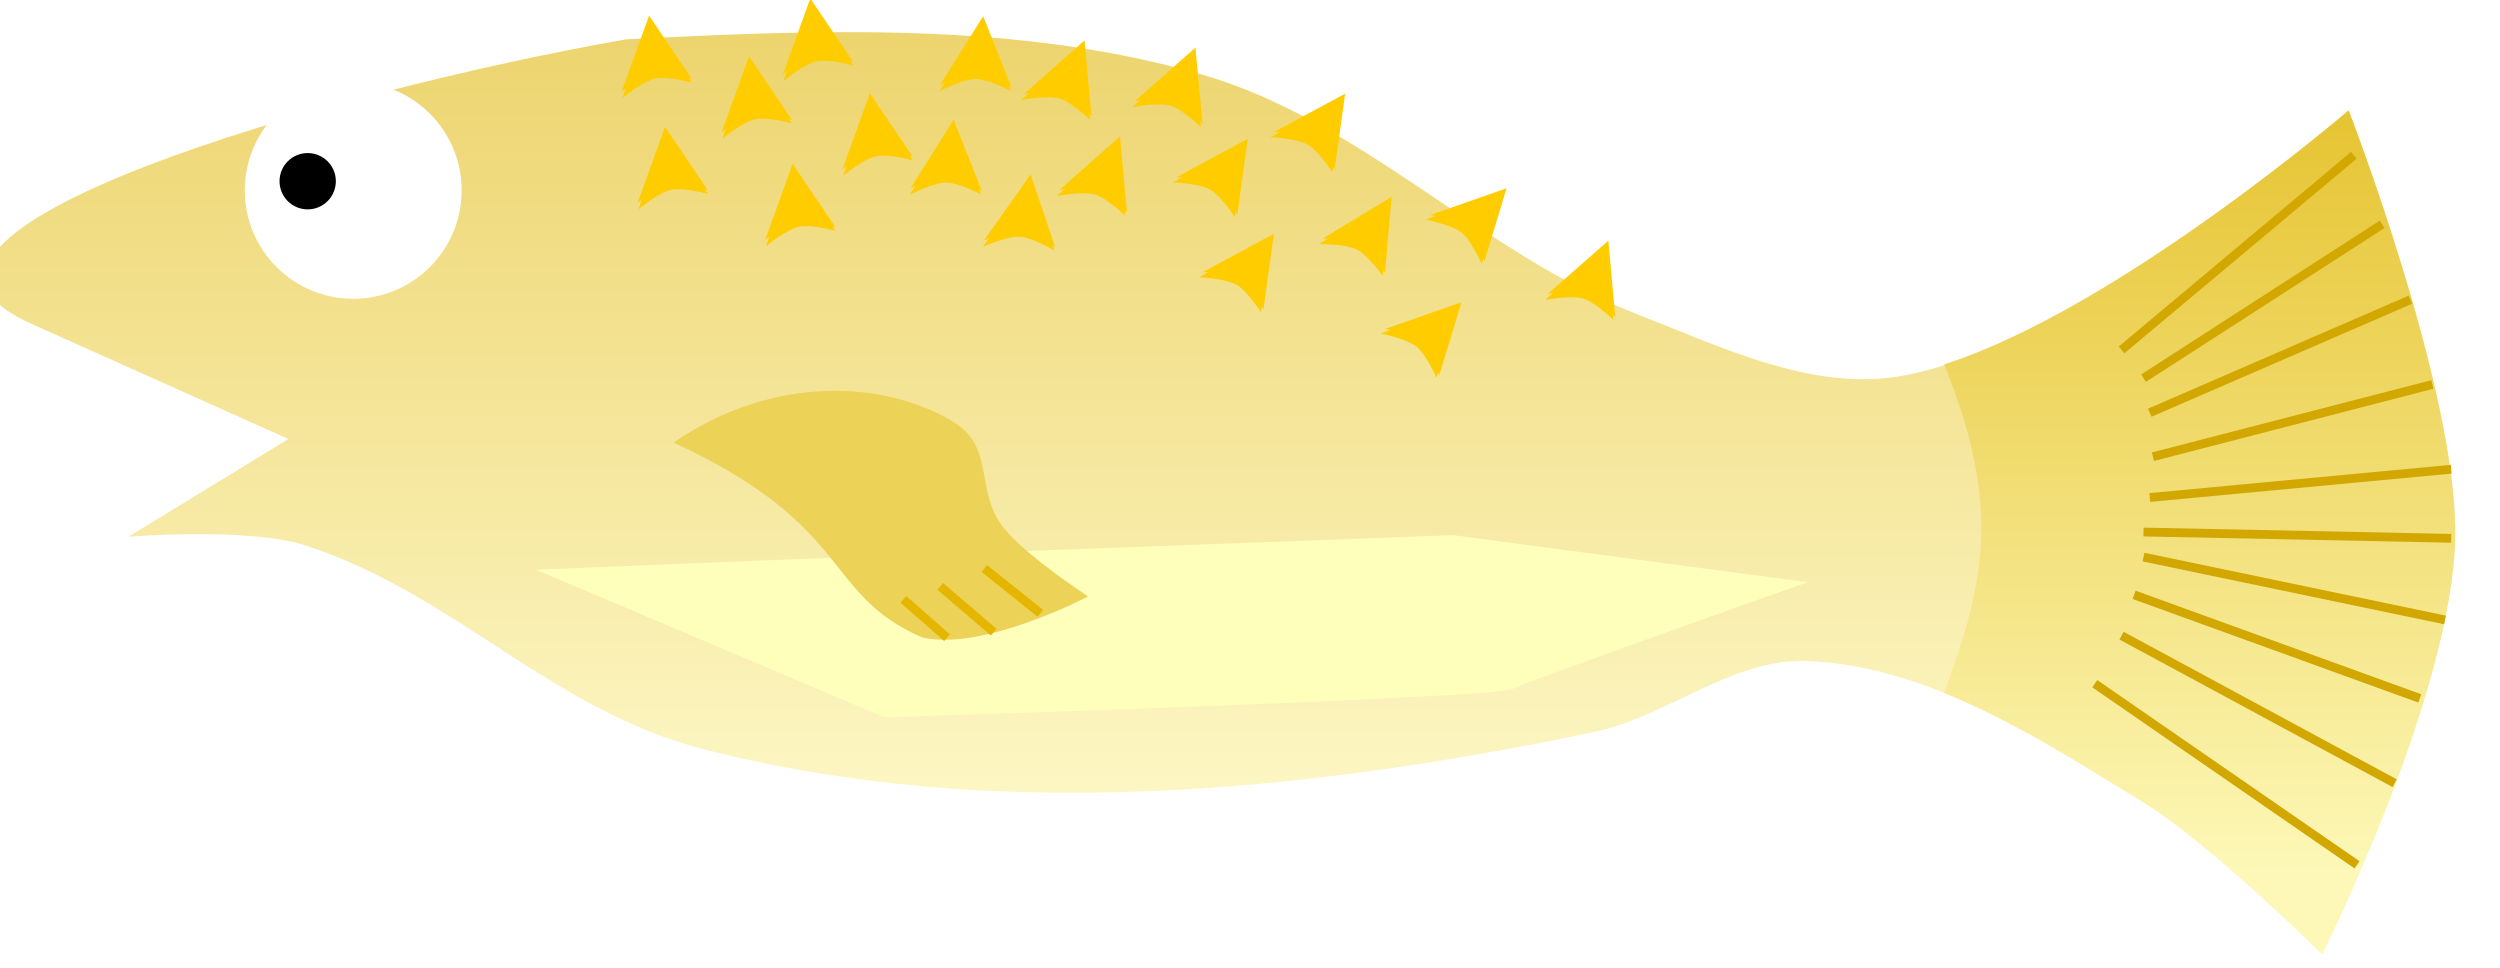 <?xml version="1.0" encoding="UTF-8" standalone="no"?>
<!-- Created with Inkscape (http://www.inkscape.org/) -->

<svg
   xmlns:dc="http://purl.org/dc/elements/1.1/"
   xmlns:cc="http://creativecommons.org/ns#"
   xmlns:rdf="http://www.w3.org/1999/02/22-rdf-syntax-ns#"
   xmlns:svg="http://www.w3.org/2000/svg"
   xmlns="http://www.w3.org/2000/svg"
   xmlns:xlink="http://www.w3.org/1999/xlink"
   xmlns:sodipodi="http://sodipodi.sourceforge.net/DTD/sodipodi-0.dtd"
   xmlns:inkscape="http://www.inkscape.org/namespaces/inkscape"
   width="38.105"
   height="14.76"
   id="svg2"
   version="1.1"
   inkscape:version="0.48.4 r9939"
   sodipodi:docname="blowfish.svg">
  <defs
     id="defs4">
    <linearGradient
       inkscape:collect="always"
       id="linearGradient4592">
      <stop
         style="stop-color:#ecd36c;stop-opacity:1"
         offset="0"
         id="stop4594" />
      <stop
         style="stop-color:#fefacd;stop-opacity:1"
         offset="1"
         id="stop4596" />
    </linearGradient>
    <linearGradient
       id="linearGradient3806"
       inkscape:collect="always">
      <stop
         id="stop3808"
         offset="0"
         style="stop-color:#e3bd21;stop-opacity:1" />
      <stop
         id="stop3810"
         offset="1"
         style="stop-color:#fdf8b8;stop-opacity:1" />
    </linearGradient>
    <linearGradient
       inkscape:collect="always"
       id="linearGradient3785">
      <stop
         style="stop-color:#ecd36c;stop-opacity:1"
         offset="0"
         id="stop3787" />
      <stop
         style="stop-color:#fefacd;stop-opacity:1"
         offset="1"
         id="stop3789" />
    </linearGradient>
    <linearGradient
       inkscape:collect="always"
       xlink:href="#linearGradient3785"
       id="linearGradient3791"
       x1="914.014"
       y1="789.559"
       x2="914.014"
       y2="813.955"
       gradientUnits="userSpaceOnUse" />
    <linearGradient
       inkscape:collect="always"
       xlink:href="#linearGradient3806"
       id="linearGradient3803"
       gradientUnits="userSpaceOnUse"
       x1="914.014"
       y1="789.559"
       x2="914.014"
       y2="813.955" />
    <filter
       inkscape:collect="always"
       id="filter3857"
       x="-0.144"
       width="1.288"
       y="-1.006"
       height="3.012"
       color-interpolation-filters="sRGB">
      <feGaussianBlur
         inkscape:collect="always"
         stdDeviation="2.17"
         id="feGaussianBlur3859" />
    </filter>
    <filter
       inkscape:collect="always"
       id="filter4109"
       color-interpolation-filters="sRGB">
      <feGaussianBlur
         inkscape:collect="always"
         stdDeviation="0.02"
         id="feGaussianBlur4111" />
    </filter>
    <filter
       inkscape:collect="always"
       id="filter5351"
       x="-0.098"
       width="1.195"
       y="-0.141"
       height="1.282"
       color-interpolation-filters="sRGB">
      <feGaussianBlur
         inkscape:collect="always"
         stdDeviation="0.303"
         id="feGaussianBlur5353" />
    </filter>
    <filter
       inkscape:collect="always"
       id="filter5355"
       x="-0.094"
       width="1.187"
       y="-0.173"
       height="1.347"
       color-interpolation-filters="sRGB">
      <feGaussianBlur
         inkscape:collect="always"
         stdDeviation="0.303"
         id="feGaussianBlur5357" />
    </filter>
    <filter
       inkscape:collect="always"
       id="filter5359"
       x="-0.09"
       width="1.179"
       y="-0.247"
       height="1.494"
       color-interpolation-filters="sRGB">
      <feGaussianBlur
         inkscape:collect="always"
         stdDeviation="0.303"
         id="feGaussianBlur5361" />
    </filter>
    <filter
       inkscape:collect="always"
       id="filter5363"
       x="-0.085"
       width="1.17"
       y="-0.407"
       height="1.815"
       color-interpolation-filters="sRGB">
      <feGaussianBlur
         inkscape:collect="always"
         stdDeviation="0.303"
         id="feGaussianBlur5365" />
    </filter>
    <filter
       inkscape:collect="always"
       id="filter5367"
       x="-0.083"
       width="1.166"
       y="-4.074"
       height="9.148"
       color-interpolation-filters="sRGB">
      <feGaussianBlur
         inkscape:collect="always"
         stdDeviation="0.303"
         id="feGaussianBlur5369" />
    </filter>
    <filter
       inkscape:collect="always"
       id="filter5371"
       x="-0.085"
       width="1.17"
       y="-0.905"
       height="2.811"
       color-interpolation-filters="sRGB">
      <feGaussianBlur
         inkscape:collect="always"
         stdDeviation="0.303"
         id="feGaussianBlur5373" />
    </filter>
    <filter
       inkscape:collect="always"
       id="filter5375"
       x="-0.092"
       width="1.183"
       y="-0.354"
       height="1.709"
       color-interpolation-filters="sRGB">
      <feGaussianBlur
         inkscape:collect="always"
         stdDeviation="0.303"
         id="feGaussianBlur5377" />
    </filter>
    <filter
       inkscape:collect="always"
       id="filter5379"
       x="-0.098"
       width="1.196"
       y="-0.226"
       height="1.453"
       color-interpolation-filters="sRGB">
      <feGaussianBlur
         inkscape:collect="always"
         stdDeviation="0.303"
         id="feGaussianBlur5381" />
    </filter>
    <filter
       inkscape:collect="always"
       id="filter5383"
       x="-0.107"
       width="1.214"
       y="-0.166"
       height="1.333"
       color-interpolation-filters="sRGB">
      <feGaussianBlur
         inkscape:collect="always"
         stdDeviation="0.303"
         id="feGaussianBlur5385" />
    </filter>
    <filter
       inkscape:collect="always"
       id="filter5387"
       x="-0.11"
       width="1.22"
       y="-0.131"
       height="1.263"
       color-interpolation-filters="sRGB">
      <feGaussianBlur
         inkscape:collect="always"
         stdDeviation="0.303"
         id="feGaussianBlur5389" />
    </filter>
    <filter
       inkscape:collect="always"
       id="filter6260"
       x="-0.122"
       width="1.244"
       y="-0.177"
       height="1.353"
       color-interpolation-filters="sRGB">
      <feGaussianBlur
         inkscape:collect="always"
         stdDeviation="0.379"
         id="feGaussianBlur6262" />
    </filter>
    <filter
       inkscape:collect="always"
       id="filter6264"
       x="-0.117"
       width="1.234"
       y="-0.217"
       height="1.433"
       color-interpolation-filters="sRGB">
      <feGaussianBlur
         inkscape:collect="always"
         stdDeviation="0.379"
         id="feGaussianBlur6266" />
    </filter>
    <filter
       inkscape:collect="always"
       id="filter6268"
       x="-0.112"
       width="1.224"
       y="-0.309"
       height="1.617"
       color-interpolation-filters="sRGB">
      <feGaussianBlur
         inkscape:collect="always"
         stdDeviation="0.379"
         id="feGaussianBlur6270" />
    </filter>
    <filter
       inkscape:collect="always"
       id="filter6272"
       x="-0.106"
       width="1.212"
       y="-0.509"
       height="2.019"
       color-interpolation-filters="sRGB">
      <feGaussianBlur
         inkscape:collect="always"
         stdDeviation="0.379"
         id="feGaussianBlur6274" />
    </filter>
    <filter
       inkscape:collect="always"
       id="filter6276"
       x="-0.104"
       width="1.208"
       y="-5.093"
       height="11.185"
       color-interpolation-filters="sRGB">
      <feGaussianBlur
         inkscape:collect="always"
         stdDeviation="0.379"
         id="feGaussianBlur6278" />
    </filter>
    <filter
       inkscape:collect="always"
       id="filter6280"
       x="-0.106"
       width="1.212"
       y="-1.132"
       height="3.264"
       color-interpolation-filters="sRGB">
      <feGaussianBlur
         inkscape:collect="always"
         stdDeviation="0.379"
         id="feGaussianBlur6282" />
    </filter>
    <filter
       inkscape:collect="always"
       id="filter6284"
       x="-0.114"
       width="1.229"
       y="-0.443"
       height="1.886"
       color-interpolation-filters="sRGB">
      <feGaussianBlur
         inkscape:collect="always"
         stdDeviation="0.379"
         id="feGaussianBlur6286" />
    </filter>
    <filter
       inkscape:collect="always"
       id="filter6288"
       x="-0.123"
       width="1.245"
       y="-0.283"
       height="1.566"
       color-interpolation-filters="sRGB">
      <feGaussianBlur
         inkscape:collect="always"
         stdDeviation="0.379"
         id="feGaussianBlur6290" />
    </filter>
    <filter
       inkscape:collect="always"
       id="filter6292"
       x="-0.134"
       width="1.268"
       y="-0.208"
       height="1.416"
       color-interpolation-filters="sRGB">
      <feGaussianBlur
         inkscape:collect="always"
         stdDeviation="0.379"
         id="feGaussianBlur6294" />
    </filter>
    <filter
       inkscape:collect="always"
       id="filter6296"
       x="-0.138"
       width="1.275"
       y="-0.164"
       height="1.329"
       color-interpolation-filters="sRGB">
      <feGaussianBlur
         inkscape:collect="always"
         stdDeviation="0.379"
         id="feGaussianBlur6298" />
    </filter>
    <filter
       inkscape:collect="always"
       id="filter6361"
       x="-0.111"
       width="1.221"
       y="-0.138"
       height="1.277"
       color-interpolation-filters="sRGB">
      <feGaussianBlur
         inkscape:collect="always"
         stdDeviation="0.073"
         id="feGaussianBlur6363" />
    </filter>
    <filter
       inkscape:collect="always"
       id="filter6365"
       x="-0.116"
       width="1.231"
       y="-0.135"
       height="1.27"
       color-interpolation-filters="sRGB">
      <feGaussianBlur
         inkscape:collect="always"
         stdDeviation="0.073"
         id="feGaussianBlur6367" />
    </filter>
    <filter
       inkscape:collect="always"
       id="filter6369"
       x="-0.142"
       width="1.283"
       y="-0.161"
       height="1.323"
       color-interpolation-filters="sRGB">
      <feGaussianBlur
         inkscape:collect="always"
         stdDeviation="0.073"
         id="feGaussianBlur6371" />
    </filter>
    <linearGradient
       inkscape:collect="always"
       xlink:href="#linearGradient3806"
       id="linearGradient6461"
       gradientUnits="userSpaceOnUse"
       x1="914.014"
       y1="789.559"
       x2="914.014"
       y2="813.955" />
    <linearGradient
       inkscape:collect="always"
       xlink:href="#linearGradient3785"
       id="linearGradient6541"
       gradientUnits="userSpaceOnUse"
       x1="914.014"
       y1="789.559"
       x2="914.014"
       y2="813.955" />
    <linearGradient
       inkscape:collect="always"
       xlink:href="#linearGradient4592"
       id="linearGradient7389"
       gradientUnits="userSpaceOnUse"
       gradientTransform="matrix(2.431,0,0,3.01,-1491.599,-1621.454)"
       x1="1034.868"
       y1="789.351"
       x2="1033.34"
       y2="820.625" />
    <linearGradient
       inkscape:collect="always"
       xlink:href="#linearGradient3806"
       id="linearGradient7391"
       gradientUnits="userSpaceOnUse"
       gradientTransform="translate(112.798,-7.955)"
       x1="914.014"
       y1="789.559"
       x2="914.014"
       y2="813.955" />
  </defs>
  <sodipodi:namedview
     id="base"
     pagecolor="#ffffff"
     bordercolor="#666666"
     borderopacity="1.0"
     inkscape:pageopacity="0.0"
     inkscape:pageshadow="2"
     inkscape:zoom="1.979899"
     inkscape:cx="71.62821"
     inkscape:cy="-17.573458"
     inkscape:document-units="px"
     inkscape:current-layer="layer1"
     showgrid="false"
     inkscape:window-width="1360"
     inkscape:window-height="706"
     inkscape:window-x="-8"
     inkscape:window-y="-8"
     inkscape:window-maximized="1"
     fit-margin-top="0"
     fit-margin-left="0"
     fit-margin-right="0"
     fit-margin-bottom="0" />
  <g
     inkscape:label="Ebene 1"
     inkscape:groupmode="layer"
     id="layer1"
     style="display:inline"
     transform="translate(-924.156,-749.935)">
    <g
       id="g6553"
       inkscape:export-filename="C:\Users\Schmid\Desktop\blowfish.png"
       inkscape:export-xdpi="90"
       inkscape:export-ydpi="90"
       transform="matrix(0.536,0,0,0.536,450.786,326.973)">
      <path
         sodipodi:nodetypes="cssssscscssscscc"
         inkscape:connector-curvature="0"
         id="path2996"
         d="m 886.807,804.37 c 0,0 3.45,-0.276 5.051,0.253 4.323,1.428 6.952,4.686 11.364,5.808 8.191,2.084 16.98,1.222 25.254,-0.505 2.085,-0.435 3.933,-2.102 6.061,-2.02 3.468,0.133 6.64,2.222 9.596,4.041 1.882,1.158 5.051,4.293 5.051,4.293 0,0 3.713,-7.415 3.788,-11.869 0.069,-4.128 -3.03,-12.122 -3.03,-12.122 0,0 -7.953,6.844 -12.879,7.576 -2.484,0.369 -4.982,-0.859 -7.324,-1.768 -4.39,-1.704 -7.852,-5.506 -12.374,-6.819 -5.265,-1.528 -10.94,-1.288 -16.415,-1.01 -8.249,1.444 -22.619,5.527 -16.92,8.081 l 7.324,3.283 z"
         style="fill:url(#linearGradient6541);fill-opacity:1;stroke:none" />
      <path
         inkscape:connector-curvature="0"
         id="path2999"
         d="m 898.393,805.309 9.911,4.196 c 0,0 17.321,-0.536 17.857,-0.804 0.536,-0.268 8.393,-3.036 8.393,-3.036 l -10.089,-1.339 c 0,0 -16.696,0.625 -17.054,0.625 -0.357,0 -9.018,0.357 -9.018,0.357 z"
         style="fill:#ffffbc;fill-opacity:1;stroke:none;filter:url(#filter3857)" />
      <path
         transform="matrix(0.137,0,0,0.137,783.207,683.004)"
         d="m 825.357,813.997 c 0,12.43 -10.077,22.507 -22.507,22.507 -12.43,0 -22.507,-10.077 -22.507,-22.507 0,-12.43 10.077,-22.507 22.507,-22.507 12.43,0 22.507,10.077 22.507,22.507 z"
         sodipodi:ry="22.507151"
         sodipodi:rx="22.507151"
         sodipodi:cy="813.99744"
         sodipodi:cx="802.84998"
         id="path3000"
         style="fill:#ffffff;fill-opacity:1;stroke:none"
         sodipodi:type="arc" />
      <path
         transform="matrix(2.566,0,0,2.566,-1112.672,-1242.95)"
         d="m 781.518,793.925 c 0,0.173 -0.14,0.312 -0.312,0.312 -0.173,0 -0.312,-0.14 -0.312,-0.312 0,-0.173 0.14,-0.312 0.312,-0.312 0.173,0 0.312,0.14 0.312,0.312 z"
         sodipodi:ry="0.3125"
         sodipodi:rx="0.3125"
         sodipodi:cy="793.92468"
         sodipodi:cx="781.20538"
         id="path3002"
         style="fill:#000000;fill-opacity:1;stroke:none"
         sodipodi:type="arc" />
      <g
         style="fill:#ffcc00;fill-opacity:1;stroke:none"
         transform="matrix(1.07,0,0,1.07,-66.973,-56.709)"
         id="g4117">
        <path
           sodipodi:nodetypes="cccsc"
           style="fill:#ffcc00;fill-opacity:1;stroke:none"
           d="m 904.491,792.919 0.727,-2.021 1.139,1.686 c 0,0 -0.643,-0.258 -0.969,-0.203 -0.344,0.058 -0.898,0.539 -0.898,0.539 z"
           id="path4119"
           inkscape:connector-curvature="0" />
        <path
           inkscape:connector-curvature="0"
           id="path4121"
           d="m 904.509,793.091 0.725,-2.106 1.124,1.695 c 0,0 -0.628,-0.172 -0.953,-0.114 -0.344,0.062 -0.896,0.525 -0.896,0.525 z"
           style="fill:#ffcc00;fill-opacity:1;stroke:none;filter:url(#filter4109)"
           sodipodi:nodetypes="cccsc" />
      </g>
      <g
         transform="matrix(1.07,0,0,1.07,-64.132,-55.551)"
         style="fill:#ffcc00;fill-opacity:1;stroke:none"
         id="g4113">
        <path
           inkscape:connector-curvature="0"
           id="path3863"
           d="m 904.491,792.919 0.727,-2.021 1.139,1.686 c 0,0 -0.643,-0.258 -0.969,-0.203 -0.344,0.058 -0.898,0.539 -0.898,0.539 z"
           style="fill:#ffcc00;fill-opacity:1;stroke:none"
           sodipodi:nodetypes="cccsc" />
        <path
           sodipodi:nodetypes="cccsc"
           style="fill:#ffcc00;fill-opacity:1;stroke:none;filter:url(#filter4109)"
           d="m 904.509,793.091 0.725,-2.106 1.124,1.695 c 0,0 -0.628,-0.172 -0.953,-0.114 -0.344,0.062 -0.896,0.525 -0.896,0.525 z"
           id="path4007"
           inkscape:connector-curvature="0" />
      </g>
      <g
         style="fill:#ffcc00;fill-opacity:1;stroke:none"
         transform="matrix(1.07,0,0,1.07,-62.389,-57.198)"
         id="g4123">
        <path
           sodipodi:nodetypes="cccsc"
           style="fill:#ffcc00;fill-opacity:1;stroke:none"
           d="m 904.491,792.919 0.727,-2.021 1.139,1.686 c 0,0 -0.643,-0.258 -0.969,-0.203 -0.344,0.058 -0.898,0.539 -0.898,0.539 z"
           id="path4125"
           inkscape:connector-curvature="0" />
        <path
           inkscape:connector-curvature="0"
           id="path4127"
           d="m 904.509,793.091 0.725,-2.106 1.124,1.695 c 0,0 -0.628,-0.172 -0.953,-0.114 -0.344,0.062 -0.896,0.525 -0.896,0.525 z"
           style="fill:#ffcc00;fill-opacity:1;stroke:none;filter:url(#filter4109)"
           sodipodi:nodetypes="cccsc" />
      </g>
      <g
         style="fill:#ffcc00;fill-opacity:1;stroke:none"
         transform="matrix(1.07,0,0,1.07,-60.694,-54.5)"
         id="g4129">
        <path
           sodipodi:nodetypes="cccsc"
           style="fill:#ffcc00;fill-opacity:1;stroke:none"
           d="m 904.491,792.919 0.727,-2.021 1.139,1.686 c 0,0 -0.643,-0.258 -0.969,-0.203 -0.344,0.058 -0.898,0.539 -0.898,0.539 z"
           id="path4131"
           inkscape:connector-curvature="0" />
        <path
           inkscape:connector-curvature="0"
           id="path4133"
           d="m 904.509,793.091 0.725,-2.106 1.124,1.695 c 0,0 -0.628,-0.172 -0.953,-0.114 -0.344,0.062 -0.896,0.525 -0.896,0.525 z"
           style="fill:#ffcc00;fill-opacity:1;stroke:none;filter:url(#filter4109)"
           sodipodi:nodetypes="cccsc" />
      </g>
      <g
         style="fill:#ffcc00;fill-opacity:1;stroke:none"
         id="g4135"
         transform="matrix(1.045,0.229,-0.229,1.045,146.274,-244.213)">
        <path
           inkscape:connector-curvature="0"
           id="path4137"
           d="m 904.491,792.919 0.727,-2.021 1.139,1.686 c 0,0 -0.643,-0.258 -0.969,-0.203 -0.344,0.058 -0.898,0.539 -0.898,0.539 z"
           style="fill:#ffcc00;fill-opacity:1;stroke:none"
           sodipodi:nodetypes="cccsc" />
        <path
           sodipodi:nodetypes="cccsc"
           style="fill:#ffcc00;fill-opacity:1;stroke:none;filter:url(#filter4109)"
           d="m 904.509,793.091 0.725,-2.106 1.124,1.695 c 0,0 -0.628,-0.172 -0.953,-0.114 -0.344,0.062 -0.896,0.525 -0.896,0.525 z"
           id="path4139"
           inkscape:connector-curvature="0" />
      </g>
      <g
         style="fill:#ffcc00;fill-opacity:1;stroke:none"
         transform="matrix(1.045,0.229,-0.229,1.045,145.433,-241.269)"
         id="g4141">
        <path
           sodipodi:nodetypes="cccsc"
           style="fill:#ffcc00;fill-opacity:1;stroke:none"
           d="m 904.491,792.919 0.727,-2.021 1.139,1.686 c 0,0 -0.643,-0.258 -0.969,-0.203 -0.344,0.058 -0.898,0.539 -0.898,0.539 z"
           id="path4143"
           inkscape:connector-curvature="0" />
        <path
           inkscape:connector-curvature="0"
           id="path4145"
           d="m 904.509,793.091 0.725,-2.106 1.124,1.695 c 0,0 -0.628,-0.172 -0.953,-0.114 -0.344,0.062 -0.896,0.525 -0.896,0.525 z"
           style="fill:#ffcc00;fill-opacity:1;stroke:none;filter:url(#filter4109)"
           sodipodi:nodetypes="cccsc" />
      </g>
      <g
         style="fill:#ffcc00;fill-opacity:1;stroke:none"
         id="g4147"
         transform="matrix(0.938,0.514,-0.514,0.938,471.419,-416.886)">
        <path
           inkscape:connector-curvature="0"
           id="path4149"
           d="m 904.491,792.919 0.727,-2.021 1.139,1.686 c 0,0 -0.643,-0.258 -0.969,-0.203 -0.344,0.058 -0.898,0.539 -0.898,0.539 z"
           style="fill:#ffcc00;fill-opacity:1;stroke:none"
           sodipodi:nodetypes="cccsc" />
        <path
           sodipodi:nodetypes="cccsc"
           style="fill:#ffcc00;fill-opacity:1;stroke:none;filter:url(#filter4109)"
           d="m 904.509,793.091 0.725,-2.106 1.124,1.695 c 0,0 -0.628,-0.172 -0.953,-0.114 -0.344,0.062 -0.896,0.525 -0.896,0.525 z"
           id="path4151"
           inkscape:connector-curvature="0" />
      </g>
      <g
         style="fill:#ffcc00;fill-opacity:1;stroke:none"
         transform="matrix(0.938,0.514,-0.514,0.938,474.574,-416.682)"
         id="g4153">
        <path
           sodipodi:nodetypes="cccsc"
           style="fill:#ffcc00;fill-opacity:1;stroke:none"
           d="m 904.491,792.919 0.727,-2.021 1.139,1.686 c 0,0 -0.643,-0.258 -0.969,-0.203 -0.344,0.058 -0.898,0.539 -0.898,0.539 z"
           id="path4155"
           inkscape:connector-curvature="0" />
        <path
           inkscape:connector-curvature="0"
           id="path4157"
           d="m 904.509,793.091 0.725,-2.106 1.124,1.695 c 0,0 -0.628,-0.172 -0.953,-0.114 -0.344,0.062 -0.896,0.525 -0.896,0.525 z"
           style="fill:#ffcc00;fill-opacity:1;stroke:none;filter:url(#filter4109)"
           sodipodi:nodetypes="cccsc" />
      </g>
      <g
         style="fill:#ffcc00;fill-opacity:1;stroke:none"
         id="g4159"
         transform="matrix(0.938,0.514,-0.514,0.938,472.427,-414.156)">
        <path
           inkscape:connector-curvature="0"
           id="path4161"
           d="m 904.491,792.919 0.727,-2.021 1.139,1.686 c 0,0 -0.643,-0.258 -0.969,-0.203 -0.344,0.058 -0.898,0.539 -0.898,0.539 z"
           style="fill:#ffcc00;fill-opacity:1;stroke:none"
           sodipodi:nodetypes="cccsc" />
        <path
           sodipodi:nodetypes="cccsc"
           style="fill:#ffcc00;fill-opacity:1;stroke:none;filter:url(#filter4109)"
           d="m 904.509,793.091 0.725,-2.106 1.124,1.695 c 0,0 -0.628,-0.172 -0.953,-0.114 -0.344,0.062 -0.896,0.525 -0.896,0.525 z"
           id="path4163"
           inkscape:connector-curvature="0" />
      </g>
      <g
         style="fill:#ffcc00;fill-opacity:1;stroke:none"
         transform="matrix(1.07,0,0,1.07,-62.891,-52.495)"
         id="g4165">
        <path
           sodipodi:nodetypes="cccsc"
           style="fill:#ffcc00;fill-opacity:1;stroke:none"
           d="m 904.491,792.919 0.727,-2.021 1.139,1.686 c 0,0 -0.643,-0.258 -0.969,-0.203 -0.344,0.058 -0.898,0.539 -0.898,0.539 z"
           id="path4167"
           inkscape:connector-curvature="0" />
        <path
           inkscape:connector-curvature="0"
           id="path4169"
           d="m 904.509,793.091 0.725,-2.106 1.124,1.695 c 0,0 -0.628,-0.172 -0.953,-0.114 -0.344,0.062 -0.896,0.525 -0.896,0.525 z"
           style="fill:#ffcc00;fill-opacity:1;stroke:none;filter:url(#filter4109)"
           sodipodi:nodetypes="cccsc" />
      </g>
      <g
         style="fill:#ffcc00;fill-opacity:1;stroke:none"
         id="g4171"
         transform="matrix(1.07,0,0,1.07,-66.519,-53.545)">
        <path
           inkscape:connector-curvature="0"
           id="path4173"
           d="m 904.491,792.919 0.727,-2.021 1.139,1.686 c 0,0 -0.643,-0.258 -0.969,-0.203 -0.344,0.058 -0.898,0.539 -0.898,0.539 z"
           style="fill:#ffcc00;fill-opacity:1;stroke:none"
           sodipodi:nodetypes="cccsc" />
        <path
           sodipodi:nodetypes="cccsc"
           style="fill:#ffcc00;fill-opacity:1;stroke:none;filter:url(#filter4109)"
           d="m 904.509,793.091 0.725,-2.106 1.124,1.695 c 0,0 -0.628,-0.172 -0.953,-0.114 -0.344,0.062 -0.896,0.525 -0.896,0.525 z"
           id="path4175"
           inkscape:connector-curvature="0" />
      </g>
      <g
         style="fill:#ffcc00;fill-opacity:1;stroke:none"
         transform="matrix(1.031,0.285,-0.285,1.031,204.587,-279.335)"
         id="g4177">
        <path
           sodipodi:nodetypes="cccsc"
           style="fill:#ffcc00;fill-opacity:1;stroke:none"
           d="m 904.491,792.919 0.727,-2.021 1.139,1.686 c 0,0 -0.643,-0.258 -0.969,-0.203 -0.344,0.058 -0.898,0.539 -0.898,0.539 z"
           id="path4179"
           inkscape:connector-curvature="0" />
        <path
           inkscape:connector-curvature="0"
           id="path4181"
           d="m 904.509,793.091 0.725,-2.106 1.124,1.695 c 0,0 -0.628,-0.172 -0.953,-0.114 -0.344,0.062 -0.896,0.525 -0.896,0.525 z"
           style="fill:#ffcc00;fill-opacity:1;stroke:none;filter:url(#filter4109)"
           sodipodi:nodetypes="cccsc" />
      </g>
      <g
         style="fill:#ffcc00;fill-opacity:1;stroke:none"
         id="g4183"
         transform="matrix(0.796,0.714,-0.714,0.796,762.782,-482.825)">
        <path
           inkscape:connector-curvature="0"
           id="path4185"
           d="m 904.491,792.919 0.727,-2.021 1.139,1.686 c 0,0 -0.643,-0.258 -0.969,-0.203 -0.344,0.058 -0.898,0.539 -0.898,0.539 z"
           style="fill:#ffcc00;fill-opacity:1;stroke:none"
           sodipodi:nodetypes="cccsc" />
        <path
           sodipodi:nodetypes="cccsc"
           style="fill:#ffcc00;fill-opacity:1;stroke:none;filter:url(#filter4109)"
           d="m 904.509,793.091 0.725,-2.106 1.124,1.695 c 0,0 -0.628,-0.172 -0.953,-0.114 -0.344,0.062 -0.896,0.525 -0.896,0.525 z"
           id="path4187"
           inkscape:connector-curvature="0" />
      </g>
      <g
         style="fill:#ffcc00;fill-opacity:1;stroke:none"
         transform="matrix(0.796,0.714,-0.714,0.796,765.551,-484.108)"
         id="g4189">
        <path
           sodipodi:nodetypes="cccsc"
           style="fill:#ffcc00;fill-opacity:1;stroke:none"
           d="m 904.491,792.919 0.727,-2.021 1.139,1.686 c 0,0 -0.643,-0.258 -0.969,-0.203 -0.344,0.058 -0.898,0.539 -0.898,0.539 z"
           id="path4191"
           inkscape:connector-curvature="0" />
        <path
           inkscape:connector-curvature="0"
           id="path4193"
           d="m 904.509,793.091 0.725,-2.106 1.124,1.695 c 0,0 -0.628,-0.172 -0.953,-0.114 -0.344,0.062 -0.896,0.525 -0.896,0.525 z"
           style="fill:#ffcc00;fill-opacity:1;stroke:none;filter:url(#filter4109)"
           sodipodi:nodetypes="cccsc" />
      </g>
      <g
         style="fill:#ffcc00;fill-opacity:1;stroke:none"
         id="g4195"
         transform="matrix(0.796,0.714,-0.714,0.796,763.525,-480.124)">
        <path
           inkscape:connector-curvature="0"
           id="path4197"
           d="m 904.491,792.919 0.727,-2.021 1.139,1.686 c 0,0 -0.643,-0.258 -0.969,-0.203 -0.344,0.058 -0.898,0.539 -0.898,0.539 z"
           style="fill:#ffcc00;fill-opacity:1;stroke:none"
           sodipodi:nodetypes="cccsc" />
        <path
           sodipodi:nodetypes="cccsc"
           style="fill:#ffcc00;fill-opacity:1;stroke:none;filter:url(#filter4109)"
           d="m 904.509,793.091 0.725,-2.106 1.124,1.695 c 0,0 -0.628,-0.172 -0.953,-0.114 -0.344,0.062 -0.896,0.525 -0.896,0.525 z"
           id="path4199"
           inkscape:connector-curvature="0" />
      </g>
      <g
         style="fill:#ffcc00;fill-opacity:1;stroke:none"
         transform="matrix(0.831,0.673,-0.673,0.831,702.764,-471.743)"
         id="g4201">
        <path
           sodipodi:nodetypes="cccsc"
           style="fill:#ffcc00;fill-opacity:1;stroke:none"
           d="m 904.491,792.919 0.727,-2.021 1.139,1.686 c 0,0 -0.643,-0.258 -0.969,-0.203 -0.344,0.058 -0.898,0.539 -0.898,0.539 z"
           id="path4203"
           inkscape:connector-curvature="0" />
        <path
           inkscape:connector-curvature="0"
           id="path4205"
           d="m 904.509,793.091 0.725,-2.106 1.124,1.695 c 0,0 -0.628,-0.172 -0.953,-0.114 -0.344,0.062 -0.896,0.525 -0.896,0.525 z"
           style="fill:#ffcc00;fill-opacity:1;stroke:none;filter:url(#filter4109)"
           sodipodi:nodetypes="cccsc" />
      </g>
      <g
         style="fill:#ffcc00;fill-opacity:1;stroke:none"
         id="g4207"
         transform="matrix(0.674,0.83,-0.83,0.674,972.323,-489.934)">
        <path
           inkscape:connector-curvature="0"
           id="path4209"
           d="m 904.491,792.919 0.727,-2.021 1.139,1.686 c 0,0 -0.643,-0.258 -0.969,-0.203 -0.344,0.058 -0.898,0.539 -0.898,0.539 z"
           style="fill:#ffcc00;fill-opacity:1;stroke:none"
           sodipodi:nodetypes="cccsc" />
        <path
           sodipodi:nodetypes="cccsc"
           style="fill:#ffcc00;fill-opacity:1;stroke:none;filter:url(#filter4109)"
           d="m 904.509,793.091 0.725,-2.106 1.124,1.695 c 0,0 -0.628,-0.172 -0.953,-0.114 -0.344,0.062 -0.896,0.525 -0.896,0.525 z"
           id="path4211"
           inkscape:connector-curvature="0" />
      </g>
      <g
         style="fill:#ffcc00;fill-opacity:1;stroke:none"
         transform="matrix(0.674,0.83,-0.83,0.674,971.04,-486.693)"
         id="g4213">
        <path
           sodipodi:nodetypes="cccsc"
           style="fill:#ffcc00;fill-opacity:1;stroke:none"
           d="m 904.491,792.919 0.727,-2.021 1.139,1.686 c 0,0 -0.643,-0.258 -0.969,-0.203 -0.344,0.058 -0.898,0.539 -0.898,0.539 z"
           id="path4215"
           inkscape:connector-curvature="0" />
        <path
           inkscape:connector-curvature="0"
           id="path4217"
           d="m 904.509,793.091 0.725,-2.106 1.124,1.695 c 0,0 -0.628,-0.172 -0.953,-0.114 -0.344,0.062 -0.896,0.525 -0.896,0.525 z"
           style="fill:#ffcc00;fill-opacity:1;stroke:none;filter:url(#filter4109)"
           sodipodi:nodetypes="cccsc" />
      </g>
      <g
         style="fill:#ffcc00;fill-opacity:1;stroke:none"
         id="g4219"
         transform="matrix(0.936,0.517,-0.517,0.936,490.5,-412.327)">
        <path
           inkscape:connector-curvature="0"
           id="path4221"
           d="m 904.491,792.919 0.727,-2.021 1.139,1.686 c 0,0 -0.643,-0.258 -0.969,-0.203 -0.344,0.058 -0.898,0.539 -0.898,0.539 z"
           style="fill:#ffcc00;fill-opacity:1;stroke:none"
           sodipodi:nodetypes="cccsc" />
        <path
           sodipodi:nodetypes="cccsc"
           style="fill:#ffcc00;fill-opacity:1;stroke:none;filter:url(#filter4109)"
           d="m 904.509,793.091 0.725,-2.106 1.124,1.695 c 0,0 -0.628,-0.172 -0.953,-0.114 -0.344,0.062 -0.896,0.525 -0.896,0.525 z"
           id="path4223"
           inkscape:connector-curvature="0" />
      </g>
      <g
         id="g6300">
        <path
           style="fill:url(#linearGradient6461);fill-opacity:1;stroke:none"
           d="m 949.938,792.25 c 0,0 -6.599,5.66 -11.5,7.219 1.621,4.014 1.183,6.132 0,9.344 1.989,0.805 3.879,2.012 5.688,3.125 1.882,1.158 5.062,4.312 5.062,4.312 0,0 3.707,-7.42 3.781,-11.875 0.069,-4.128 -3.031,-12.125 -3.031,-12.125 z"
           id="path3793"
           inkscape:connector-curvature="0"
           sodipodi:nodetypes="cccscsc" />
        <path
           style="fill:#ffffff;fill-opacity:0;stroke:#d1a700;stroke-width:0.25;stroke-linecap:butt;stroke-linejoin:miter;stroke-miterlimit:4;stroke-opacity:1;stroke-dasharray:none;filter:url(#filter6296)"
           d="m 950.089,793.523 -6.607,5.536"
           id="path4225"
           inkscape:connector-curvature="0" />
        <path
           style="fill:#ffffff;fill-opacity:0;stroke:#d1a700;stroke-width:0.25;stroke-linecap:butt;stroke-linejoin:miter;stroke-miterlimit:4;stroke-opacity:1;stroke-dasharray:none;filter:url(#filter6292)"
           d="m 950.893,795.487 -6.786,4.375"
           id="path4227"
           inkscape:connector-curvature="0" />
        <path
           style="fill:#ffffff;fill-opacity:0;stroke:#d1a700;stroke-width:0.25;stroke-linecap:butt;stroke-linejoin:miter;stroke-miterlimit:4;stroke-opacity:1;stroke-dasharray:none;filter:url(#filter6288)"
           d="m 951.696,797.63 -7.411,3.214"
           id="path4229"
           inkscape:connector-curvature="0" />
        <path
           style="fill:#ffffff;fill-opacity:0;stroke:#d1a700;stroke-width:0.25;stroke-linecap:butt;stroke-linejoin:miter;stroke-miterlimit:4;stroke-opacity:1;stroke-dasharray:none;filter:url(#filter6284)"
           d="m 952.321,800.041 -7.946,2.054"
           id="path4231"
           inkscape:connector-curvature="0" />
        <path
           style="fill:#ffffff;fill-opacity:0;stroke:#d1a700;stroke-width:0.25;stroke-linecap:butt;stroke-linejoin:miter;stroke-miterlimit:4;stroke-opacity:1;stroke-dasharray:none;filter:url(#filter6280)"
           d="m 952.857,802.451 -8.571,0.804"
           id="path4233"
           inkscape:connector-curvature="0" />
        <path
           style="fill:#ffffff;fill-opacity:0;stroke:#d1a700;stroke-width:0.25;stroke-linecap:butt;stroke-linejoin:miter;stroke-miterlimit:4;stroke-opacity:1;stroke-dasharray:none;filter:url(#filter6276)"
           d="m 952.857,804.416 -8.75,-0.179"
           id="path4235"
           inkscape:connector-curvature="0" />
        <path
           style="fill:#ffffff;fill-opacity:0;stroke:#d1a700;stroke-width:0.25;stroke-linecap:butt;stroke-linejoin:miter;stroke-miterlimit:4;stroke-opacity:1;stroke-dasharray:none;filter:url(#filter6272)"
           d="m 952.679,806.737 -8.571,-1.786"
           id="path4237"
           inkscape:connector-curvature="0" />
        <path
           style="fill:#ffffff;fill-opacity:0;stroke:#d1a700;stroke-width:0.25;stroke-linecap:butt;stroke-linejoin:miter;stroke-miterlimit:4;stroke-opacity:1;stroke-dasharray:none;filter:url(#filter6268)"
           d="m 951.964,808.969 -8.125,-2.946"
           id="path4239"
           inkscape:connector-curvature="0" />
        <path
           style="fill:#ffffff;fill-opacity:0;stroke:#d1a700;stroke-width:0.25;stroke-linecap:butt;stroke-linejoin:miter;stroke-miterlimit:4;stroke-opacity:1;stroke-dasharray:none;filter:url(#filter6264)"
           d="m 951.25,811.38 -7.768,-4.196"
           id="path4241"
           inkscape:connector-curvature="0" />
        <path
           style="fill:#ffffff;fill-opacity:0;stroke:#d1a700;stroke-width:0.25;stroke-linecap:butt;stroke-linejoin:miter;stroke-miterlimit:4;stroke-opacity:1;stroke-dasharray:none;filter:url(#filter6260)"
           d="m 950.179,813.701 -7.458,-5.151"
           id="path4243"
           inkscape:connector-curvature="0"
           sodipodi:nodetypes="cc" />
      </g>
      <g
         id="g6373">
        <path
           style="fill:#ecd257;fill-opacity:1;stroke:none"
           d="m 910.346,801.159 c 1.094,0.735 0.526,1.91 1.339,2.946 0.64,0.816 2.411,1.964 2.411,1.964 0,0 -3.021,1.583 -4.732,1.161 -2.829,-1.236 -1.913,-3.163 -7.054,-5.536 2.823,-1.949 6.068,-1.786 8.036,-0.536 z"
           id="path3015"
           inkscape:connector-curvature="0"
           sodipodi:nodetypes="cscccc" />
        <path
           style="fill:none;stroke:#e4b600;stroke-width:0.25;stroke-linecap:butt;stroke-linejoin:miter;stroke-opacity:1;filter:url(#filter6369)"
           d="m 910.084,807.242 -1.241,-1.09"
           id="path4245"
           inkscape:connector-curvature="0"
           sodipodi:nodetypes="cc" />
        <path
           style="fill:none;stroke:#e4b600;stroke-width:0.25;stroke-linecap:butt;stroke-linejoin:miter;stroke-opacity:1;filter:url(#filter6365)"
           d="m 911.41,807.085 -1.52,-1.303"
           id="path4247"
           inkscape:connector-curvature="0"
           sodipodi:nodetypes="cc" />
        <path
           style="fill:none;stroke:#e4b600;stroke-width:0.25;stroke-linecap:butt;stroke-linejoin:miter;stroke-opacity:1;filter:url(#filter6361)"
           d="m 912.736,806.548 -1.59,-1.271"
           id="path4249"
           inkscape:connector-curvature="0"
           sodipodi:nodetypes="cc" />
      </g>
    </g>
    <g
       id="g7237"
       transform="matrix(0.391,0,0,0.391,605.669,444.29)"
       inkscape:export-filename="C:\Users\Schmid\Desktop\blowfish1.png"
       inkscape:export-xdpi="90"
       inkscape:export-ydpi="90">
      <path
         inkscape:export-ydpi="90"
         inkscape:export-xdpi="90"
         inkscape:export-filename="C:\Users\Schmid\Documents\GitHub\Schoolproject\images\svgs\g5814.png"
         sodipodi:nodetypes="sscccsss"
         inkscape:connector-curvature="0"
         id="path4567"
         d="m 1025.695,730.907 c -36.951,0 -66.933,25.346 -66.933,56.617 0,2.958 0.213,5.856 0.731,8.691 5.64,-0.832 16.371,4.978 15.46,9.606 -3.545,5.514 -11.476,0.976 -14.752,-2.272 9.467,21.539 36.746,40.591 65.494,40.591 36.951,0 66.852,-25.346 66.852,-56.617 0,-31.271 -29.9,-56.617 -66.852,-56.617 z"
         style="fill:url(#linearGradient7389);fill-opacity:1;fill-rule:nonzero;stroke:none" />
      <g
         inkscape:export-ydpi="90"
         inkscape:export-xdpi="90"
         inkscape:export-filename="C:\Users\Schmid\Documents\GitHub\Schoolproject\images\svgs\g5814.png"
         style="fill:#ffd428;fill-opacity:1;stroke:none"
         id="g6873"
         transform="matrix(-2.854,-4.311,4.311,-2.854,185.523,6965.633)">
        <path
           inkscape:connector-curvature="0"
           id="path6875"
           d="m 904.491,792.919 0.727,-2.021 1.139,1.686 c 0,0 -0.643,-0.258 -0.969,-0.203 -0.344,0.058 -0.898,0.539 -0.898,0.539 z"
           style="fill:#ffd428;fill-opacity:1;stroke:none"
           sodipodi:nodetypes="cccsc" />
        <path
           sodipodi:nodetypes="cccsc"
           style="fill:#ffd428;fill-opacity:1;stroke:none;filter:url(#filter4109)"
           d="m 904.509,793.091 0.725,-2.106 1.124,1.695 c 0,0 -0.628,-0.172 -0.953,-0.114 -0.344,0.062 -0.896,0.525 -0.896,0.525 z"
           id="path6877"
           inkscape:connector-curvature="0" />
      </g>
      <g
         inkscape:export-ydpi="90"
         inkscape:export-xdpi="90"
         inkscape:export-filename="C:\Users\Schmid\Documents\GitHub\Schoolproject\images\svgs\g5814.png"
         transform="matrix(2.599,0,0,2.599,-1348.377,-1275.565)"
         id="g6543">
        <path
           sodipodi:nodetypes="cscccc"
           inkscape:connector-curvature="0"
           id="path6545"
           d="m 910.346,801.159 c 1.094,0.735 0.526,1.91 1.339,2.946 0.64,0.816 2.411,1.964 2.411,1.964 0,0 -3.021,1.583 -4.732,1.161 -2.829,-1.236 -1.913,-3.163 -7.054,-5.536 2.823,-1.949 6.068,-1.786 8.036,-0.536 z"
           style="fill:#ecd257;fill-opacity:1;stroke:none" />
        <path
           sodipodi:nodetypes="cc"
           inkscape:connector-curvature="0"
           id="path6547"
           d="m 910.084,807.242 -1.241,-1.09"
           style="fill:none;stroke:#e4b600;stroke-width:0.25;stroke-linecap:butt;stroke-linejoin:miter;stroke-opacity:1;filter:url(#filter6369)" />
        <path
           sodipodi:nodetypes="cc"
           inkscape:connector-curvature="0"
           id="path6549"
           d="m 911.41,807.085 -1.52,-1.303"
           style="fill:none;stroke:#e4b600;stroke-width:0.25;stroke-linecap:butt;stroke-linejoin:miter;stroke-opacity:1;filter:url(#filter6365)" />
        <path
           sodipodi:nodetypes="cc"
           inkscape:connector-curvature="0"
           id="path6551"
           d="m 912.736,806.548 -1.59,-1.271"
           style="fill:none;stroke:#e4b600;stroke-width:0.25;stroke-linecap:butt;stroke-linejoin:miter;stroke-opacity:1;filter:url(#filter6361)" />
      </g>
      <g
         inkscape:export-ydpi="90"
         inkscape:export-xdpi="90"
         inkscape:export-filename="C:\Users\Schmid\Documents\GitHub\Schoolproject\images\svgs\g5814.png"
         transform="matrix(2.599,0,0,2.599,-1635.558,-1296.271)"
         id="g4569">
        <path
           transform="matrix(0.137,0,0,0.137,895.207,683.004)"
           d="m 825.357,813.997 c 0,12.43 -10.077,22.507 -22.507,22.507 -12.43,0 -22.507,-10.077 -22.507,-22.507 0,-12.43 10.077,-22.507 22.507,-22.507 12.43,0 22.507,10.077 22.507,22.507 z"
           sodipodi:ry="22.507151"
           sodipodi:rx="22.507151"
           sodipodi:cy="813.99744"
           sodipodi:cx="802.84998"
           id="path4335"
           style="fill:#ffffff;fill-opacity:1;stroke:none"
           sodipodi:type="arc" />
        <path
           transform="matrix(2.566,0,0,2.566,-1000.673,-1242.95)"
           d="m 781.518,793.925 c 0,0.173 -0.14,0.312 -0.312,0.312 -0.173,0 -0.312,-0.14 -0.312,-0.312 0,-0.173 0.14,-0.312 0.312,-0.312 0.173,0 0.312,0.14 0.312,0.312 z"
           sodipodi:ry="0.3125"
           sodipodi:rx="0.3125"
           sodipodi:cy="793.92468"
           sodipodi:cx="781.20538"
           id="path4337"
           style="fill:#000000;fill-opacity:1;stroke:none"
           sodipodi:type="arc" />
      </g>
      <g
         transform="matrix(2.599,0,0,2.599,-1643.689,-1279.175)"
         inkscape:export-ydpi="90"
         inkscape:export-xdpi="90"
         inkscape:export-filename="C:\Users\Schmid\Documents\GitHub\Schoolproject\images\svgs\g5814.png"
         id="g5391">
        <path
           sodipodi:nodetypes="cccscsc"
           inkscape:connector-curvature="0"
           id="path4341"
           d="m 1062.736,784.295 c 0,0 -6.599,5.66 -11.5,7.219 1.621,4.014 1.183,6.132 0,9.344 1.989,0.805 3.879,2.012 5.688,3.125 1.882,1.158 5.062,4.312 5.062,4.312 0,0 3.707,-7.42 3.781,-11.875 0.069,-4.128 -3.031,-12.125 -3.031,-12.125 z"
           style="fill:url(#linearGradient7391);fill-opacity:1;stroke:none" />
        <path
           inkscape:connector-curvature="0"
           id="path4457"
           d="m 1062.888,785.568 -6.607,5.536"
           style="fill:#ffffff;fill-opacity:0;stroke:#d1a700;stroke-width:0.25;stroke-linecap:butt;stroke-linejoin:miter;stroke-miterlimit:4;stroke-opacity:1;stroke-dasharray:none;filter:url(#filter5387)" />
        <path
           inkscape:connector-curvature="0"
           id="path4459"
           d="m 1063.691,787.532 -6.786,4.375"
           style="fill:#ffffff;fill-opacity:0;stroke:#d1a700;stroke-width:0.25;stroke-linecap:butt;stroke-linejoin:miter;stroke-miterlimit:4;stroke-opacity:1;stroke-dasharray:none;filter:url(#filter5383)" />
        <path
           inkscape:connector-curvature="0"
           id="path4461"
           d="m 1064.495,789.675 -7.411,3.214"
           style="fill:#ffffff;fill-opacity:0;stroke:#d1a700;stroke-width:0.25;stroke-linecap:butt;stroke-linejoin:miter;stroke-miterlimit:4;stroke-opacity:1;stroke-dasharray:none;filter:url(#filter5379)" />
        <path
           inkscape:connector-curvature="0"
           id="path4463"
           d="m 1065.12,792.086 -7.946,2.054"
           style="fill:#ffffff;fill-opacity:0;stroke:#d1a700;stroke-width:0.25;stroke-linecap:butt;stroke-linejoin:miter;stroke-miterlimit:4;stroke-opacity:1;stroke-dasharray:none;filter:url(#filter5375)" />
        <path
           inkscape:connector-curvature="0"
           id="path4465"
           d="m 1065.655,794.497 -8.571,0.804"
           style="fill:#ffffff;fill-opacity:0;stroke:#d1a700;stroke-width:0.25;stroke-linecap:butt;stroke-linejoin:miter;stroke-miterlimit:4;stroke-opacity:1;stroke-dasharray:none;filter:url(#filter5371)" />
        <path
           inkscape:connector-curvature="0"
           id="path4467"
           d="m 1065.655,796.461 -8.75,-0.179"
           style="fill:#ffffff;fill-opacity:0;stroke:#d1a700;stroke-width:0.25;stroke-linecap:butt;stroke-linejoin:miter;stroke-miterlimit:4;stroke-opacity:1;stroke-dasharray:none;filter:url(#filter5367)" />
        <path
           inkscape:connector-curvature="0"
           id="path4469"
           d="m 1065.477,798.782 -8.572,-1.786"
           style="fill:#ffffff;fill-opacity:0;stroke:#d1a700;stroke-width:0.25;stroke-linecap:butt;stroke-linejoin:miter;stroke-miterlimit:4;stroke-opacity:1;stroke-dasharray:none;filter:url(#filter5363)" />
        <path
           inkscape:connector-curvature="0"
           id="path4471"
           d="m 1064.763,801.014 -8.125,-2.946"
           style="fill:#ffffff;fill-opacity:0;stroke:#d1a700;stroke-width:0.25;stroke-linecap:butt;stroke-linejoin:miter;stroke-miterlimit:4;stroke-opacity:1;stroke-dasharray:none;filter:url(#filter5359)" />
        <path
           inkscape:connector-curvature="0"
           id="path4473"
           d="m 1064.048,803.425 -7.768,-4.196"
           style="fill:#ffffff;fill-opacity:0;stroke:#d1a700;stroke-width:0.25;stroke-linecap:butt;stroke-linejoin:miter;stroke-miterlimit:4;stroke-opacity:1;stroke-dasharray:none;filter:url(#filter5355)" />
        <path
           sodipodi:nodetypes="cc"
           inkscape:connector-curvature="0"
           id="path4475"
           d="m 1062.977,805.747 -7.458,-5.151"
           style="fill:#ffffff;fill-opacity:0;stroke:#d1a700;stroke-width:0.25;stroke-linecap:butt;stroke-linejoin:miter;stroke-miterlimit:4;stroke-opacity:1;stroke-dasharray:none;filter:url(#filter5351)" />
      </g>
      <g
         inkscape:export-ydpi="90"
         inkscape:export-xdpi="90"
         inkscape:export-filename="C:\Users\Schmid\Documents\GitHub\Schoolproject\images\svgs\g5814.png"
         style="fill:#ffcc00;fill-opacity:1;stroke:none"
         id="g5612"
         transform="matrix(4.434,-2.659,2.659,4.434,-5121.263,-349.813)">
        <path
           inkscape:connector-curvature="0"
           id="path5614"
           d="m 904.491,792.919 0.727,-2.021 1.139,1.686 c 0,0 -0.643,-0.258 -0.969,-0.203 -0.344,0.058 -0.898,0.539 -0.898,0.539 z"
           style="fill:#ffcc00;fill-opacity:1;stroke:none"
           sodipodi:nodetypes="cccsc" />
        <path
           sodipodi:nodetypes="cccsc"
           style="fill:#ffcc00;fill-opacity:1;stroke:none;filter:url(#filter4109)"
           d="m 904.509,793.091 0.725,-2.106 1.124,1.695 c 0,0 -0.628,-0.172 -0.953,-0.114 -0.344,0.062 -0.896,0.525 -0.896,0.525 z"
           id="path5616"
           inkscape:connector-curvature="0" />
      </g>
      <g
         transform="matrix(4.434,-2.659,2.659,4.434,-5134.392,-351.947)"
         id="g6667"
         style="fill:#ffcc00;fill-opacity:1;stroke:none"
         inkscape:export-filename="C:\Users\Schmid\Documents\GitHub\Schoolproject\images\svgs\g5814.png"
         inkscape:export-xdpi="90"
         inkscape:export-ydpi="90">
        <path
           sodipodi:nodetypes="cccsc"
           style="fill:#ffcc00;fill-opacity:1;stroke:none"
           d="m 904.491,792.919 0.727,-2.021 1.139,1.686 c 0,0 -0.643,-0.258 -0.969,-0.203 -0.344,0.058 -0.898,0.539 -0.898,0.539 z"
           id="path6669"
           inkscape:connector-curvature="0" />
        <path
           inkscape:connector-curvature="0"
           id="path6671"
           d="m 904.509,793.091 0.725,-2.106 1.124,1.695 c 0,0 -0.628,-0.172 -0.953,-0.114 -0.344,0.062 -0.896,0.525 -0.896,0.525 z"
           style="fill:#ffcc00;fill-opacity:1;stroke:none;filter:url(#filter4109)"
           sodipodi:nodetypes="cccsc" />
      </g>
      <g
         inkscape:export-ydpi="90"
         inkscape:export-xdpi="90"
         inkscape:export-filename="C:\Users\Schmid\Documents\GitHub\Schoolproject\images\svgs\g5814.png"
         style="fill:#ffcc00;fill-opacity:1;stroke:none"
         id="g6673"
         transform="matrix(4.434,-2.659,2.659,4.434,-5127.992,-364.583)">
        <path
           inkscape:connector-curvature="0"
           id="path6675"
           d="m 904.491,792.919 0.727,-2.021 1.139,1.686 c 0,0 -0.643,-0.258 -0.969,-0.203 -0.344,0.058 -0.898,0.539 -0.898,0.539 z"
           style="fill:#ffcc00;fill-opacity:1;stroke:none"
           sodipodi:nodetypes="cccsc" />
        <path
           sodipodi:nodetypes="cccsc"
           style="fill:#ffcc00;fill-opacity:1;stroke:none;filter:url(#filter4109)"
           d="m 904.509,793.091 0.725,-2.106 1.124,1.695 c 0,0 -0.628,-0.172 -0.953,-0.114 -0.344,0.062 -0.896,0.525 -0.896,0.525 z"
           id="path6677"
           inkscape:connector-curvature="0" />
      </g>
      <g
         transform="matrix(5.027,-1.212,1.212,5.027,-4502.075,-2138.378)"
         id="g6679"
         style="fill:#ffcc00;fill-opacity:1;stroke:none"
         inkscape:export-filename="C:\Users\Schmid\Documents\GitHub\Schoolproject\images\svgs\g5814.png"
         inkscape:export-xdpi="90"
         inkscape:export-ydpi="90">
        <path
           sodipodi:nodetypes="cccsc"
           style="fill:#ffcc00;fill-opacity:1;stroke:none"
           d="m 904.491,792.919 0.727,-2.021 1.139,1.686 c 0,0 -0.643,-0.258 -0.969,-0.203 -0.344,0.058 -0.898,0.539 -0.898,0.539 z"
           id="path6681"
           inkscape:connector-curvature="0" />
        <path
           inkscape:connector-curvature="0"
           id="path6683"
           d="m 904.509,793.091 0.725,-2.106 1.124,1.695 c 0,0 -0.628,-0.172 -0.953,-0.114 -0.344,0.062 -0.896,0.525 -0.896,0.525 z"
           style="fill:#ffcc00;fill-opacity:1;stroke:none;filter:url(#filter4109)"
           sodipodi:nodetypes="cccsc" />
      </g>
      <g
         inkscape:export-ydpi="90"
         inkscape:export-xdpi="90"
         inkscape:export-filename="C:\Users\Schmid\Documents\GitHub\Schoolproject\images\svgs\g5814.png"
         style="fill:#ffcc00;fill-opacity:1;stroke:none"
         id="g6685"
         transform="matrix(5.027,-1.212,1.212,5.027,-4497.316,-2150.85)">
        <path
           inkscape:connector-curvature="0"
           id="path6687"
           d="m 904.491,792.919 0.727,-2.021 1.139,1.686 c 0,0 -0.643,-0.258 -0.969,-0.203 -0.344,0.058 -0.898,0.539 -0.898,0.539 z"
           style="fill:#ffcc00;fill-opacity:1;stroke:none"
           sodipodi:nodetypes="cccsc" />
        <path
           sodipodi:nodetypes="cccsc"
           style="fill:#ffcc00;fill-opacity:1;stroke:none;filter:url(#filter4109)"
           d="m 904.509,793.091 0.725,-2.106 1.124,1.695 c 0,0 -0.628,-0.172 -0.953,-0.114 -0.344,0.062 -0.896,0.525 -0.896,0.525 z"
           id="path6689"
           inkscape:connector-curvature="0" />
      </g>
      <g
         transform="matrix(5.086,0.933,-0.933,5.086,-2840.825,-4130.097)"
         id="g6691"
         style="fill:#ffcc00;fill-opacity:1;stroke:none"
         inkscape:export-filename="C:\Users\Schmid\Documents\GitHub\Schoolproject\images\svgs\g5814.png"
         inkscape:export-xdpi="90"
         inkscape:export-ydpi="90">
        <path
           sodipodi:nodetypes="cccsc"
           style="fill:#ffcc00;fill-opacity:1;stroke:none"
           d="m 904.491,792.919 0.727,-2.021 1.139,1.686 c 0,0 -0.643,-0.258 -0.969,-0.203 -0.344,0.058 -0.898,0.539 -0.898,0.539 z"
           id="path6693"
           inkscape:connector-curvature="0" />
        <path
           inkscape:connector-curvature="0"
           id="path6695"
           d="m 904.509,793.091 0.725,-2.106 1.124,1.695 c 0,0 -0.628,-0.172 -0.953,-0.114 -0.344,0.062 -0.896,0.525 -0.896,0.525 z"
           style="fill:#ffcc00;fill-opacity:1;stroke:none;filter:url(#filter4109)"
           sodipodi:nodetypes="cccsc" />
      </g>
      <g
         inkscape:export-ydpi="90"
         inkscape:export-xdpi="90"
         inkscape:export-filename="C:\Users\Schmid\Documents\GitHub\Schoolproject\images\svgs\g5814.png"
         style="fill:#ffcc00;fill-opacity:1;stroke:none"
         id="g6697"
         transform="matrix(5.086,0.933,-0.933,5.086,-2831.143,-4140.107)">
        <path
           inkscape:connector-curvature="0"
           id="path6699"
           d="m 904.491,792.919 0.727,-2.021 1.139,1.686 c 0,0 -0.643,-0.258 -0.969,-0.203 -0.344,0.058 -0.898,0.539 -0.898,0.539 z"
           style="fill:#ffcc00;fill-opacity:1;stroke:none"
           sodipodi:nodetypes="cccsc" />
        <path
           sodipodi:nodetypes="cccsc"
           style="fill:#ffcc00;fill-opacity:1;stroke:none;filter:url(#filter4109)"
           d="m 904.509,793.091 0.725,-2.106 1.124,1.695 c 0,0 -0.628,-0.172 -0.953,-0.114 -0.344,0.062 -0.896,0.525 -0.896,0.525 z"
           id="path6701"
           inkscape:connector-curvature="0" />
      </g>
      <g
         transform="matrix(5.086,0.933,-0.933,5.086,-2826.384,-4126.979)"
         id="g6703"
         style="fill:#ffcc00;fill-opacity:1;stroke:none"
         inkscape:export-filename="C:\Users\Schmid\Documents\GitHub\Schoolproject\images\svgs\g5814.png"
         inkscape:export-xdpi="90"
         inkscape:export-ydpi="90">
        <path
           sodipodi:nodetypes="cccsc"
           style="fill:#ffcc00;fill-opacity:1;stroke:none"
           d="m 904.491,792.919 0.727,-2.021 1.139,1.686 c 0,0 -0.643,-0.258 -0.969,-0.203 -0.344,0.058 -0.898,0.539 -0.898,0.539 z"
           id="path6705"
           inkscape:connector-curvature="0" />
        <path
           inkscape:connector-curvature="0"
           id="path6707"
           d="m 904.509,793.091 0.725,-2.106 1.124,1.695 c 0,0 -0.628,-0.172 -0.953,-0.114 -0.344,0.062 -0.896,0.525 -0.896,0.525 z"
           style="fill:#ffcc00;fill-opacity:1;stroke:none;filter:url(#filter4109)"
           sodipodi:nodetypes="cccsc" />
      </g>
      <g
         inkscape:export-ydpi="90"
         inkscape:export-xdpi="90"
         inkscape:export-filename="C:\Users\Schmid\Documents\GitHub\Schoolproject\images\svgs\g5814.png"
         style="fill:#ffcc00;fill-opacity:1;stroke:none"
         id="g6711"
         transform="matrix(4.218,2.991,-2.991,4.218,-391.69,-5310.32)">
        <path
           inkscape:connector-curvature="0"
           id="path6713"
           d="m 904.491,792.919 0.727,-2.021 1.139,1.686 c 0,0 -0.643,-0.258 -0.969,-0.203 -0.344,0.058 -0.898,0.539 -0.898,0.539 z"
           style="fill:#ffcc00;fill-opacity:1;stroke:none"
           sodipodi:nodetypes="cccsc" />
        <path
           sodipodi:nodetypes="cccsc"
           style="fill:#ffcc00;fill-opacity:1;stroke:none;filter:url(#filter4109)"
           d="m 904.509,793.091 0.725,-2.106 1.124,1.695 c 0,0 -0.628,-0.172 -0.953,-0.114 -0.344,0.062 -0.896,0.525 -0.896,0.525 z"
           id="path6715"
           inkscape:connector-curvature="0" />
      </g>
      <g
         transform="matrix(4.218,2.991,-2.991,4.218,-391.69,-5296.535)"
         id="g6717"
         style="fill:#ffcc00;fill-opacity:1;stroke:none"
         inkscape:export-filename="C:\Users\Schmid\Documents\GitHub\Schoolproject\images\svgs\g5814.png"
         inkscape:export-xdpi="90"
         inkscape:export-ydpi="90">
        <path
           sodipodi:nodetypes="cccsc"
           style="fill:#ffcc00;fill-opacity:1;stroke:none"
           d="m 904.491,792.919 0.727,-2.021 1.139,1.686 c 0,0 -0.643,-0.258 -0.969,-0.203 -0.344,0.058 -0.898,0.539 -0.898,0.539 z"
           id="path6719"
           inkscape:connector-curvature="0" />
        <path
           inkscape:connector-curvature="0"
           id="path6721"
           d="m 904.509,793.091 0.725,-2.106 1.124,1.695 c 0,0 -0.628,-0.172 -0.953,-0.114 -0.344,0.062 -0.896,0.525 -0.896,0.525 z"
           style="fill:#ffcc00;fill-opacity:1;stroke:none;filter:url(#filter4109)"
           sodipodi:nodetypes="cccsc" />
      </g>
      <g
         inkscape:transform-center-x="0.50507627"
         inkscape:export-ydpi="90"
         inkscape:export-xdpi="90"
         inkscape:export-filename="C:\Users\Schmid\Documents\GitHub\Schoolproject\images\svgs\g5814.png"
         style="fill:#ffcc00;fill-opacity:1;stroke:none"
         id="g6723"
         transform="matrix(2.079,4.734,-4.734,2.079,2943.89,-5179.964)">
        <path
           inkscape:connector-curvature="0"
           id="path6725"
           d="m 904.491,792.919 0.727,-2.021 1.139,1.686 c 0,0 -0.643,-0.258 -0.969,-0.203 -0.344,0.058 -0.898,0.539 -0.898,0.539 z"
           style="fill:#ffcc00;fill-opacity:1;stroke:none"
           sodipodi:nodetypes="cccsc" />
        <path
           sodipodi:nodetypes="cccsc"
           style="fill:#ffcc00;fill-opacity:1;stroke:none;filter:url(#filter4109)"
           d="m 904.509,793.091 0.725,-2.106 1.124,1.695 c 0,0 -0.628,-0.172 -0.953,-0.114 -0.344,0.062 -0.896,0.525 -0.896,0.525 z"
           id="path6727"
           inkscape:connector-curvature="0" />
      </g>
      <g
         transform="matrix(2.079,4.734,-4.734,2.079,2936.67,-5165.851)"
         id="g6729"
         style="fill:#ffcc00;fill-opacity:1;stroke:none"
         inkscape:export-filename="C:\Users\Schmid\Documents\GitHub\Schoolproject\images\svgs\g5814.png"
         inkscape:export-xdpi="90"
         inkscape:export-ydpi="90"
         inkscape:transform-center-x="0.50507627">
        <path
           sodipodi:nodetypes="cccsc"
           style="fill:#ffcc00;fill-opacity:1;stroke:none"
           d="m 904.491,792.919 0.727,-2.021 1.139,1.686 c 0,0 -0.643,-0.258 -0.969,-0.203 -0.344,0.058 -0.898,0.539 -0.898,0.539 z"
           id="path6731"
           inkscape:connector-curvature="0" />
        <path
           inkscape:connector-curvature="0"
           id="path6733"
           d="m 904.509,793.091 0.725,-2.106 1.124,1.695 c 0,0 -0.628,-0.172 -0.953,-0.114 -0.344,0.062 -0.896,0.525 -0.896,0.525 z"
           style="fill:#ffcc00;fill-opacity:1;stroke:none;filter:url(#filter4109)"
           sodipodi:nodetypes="cccsc" />
      </g>
      <g
         inkscape:transform-center-y="-0.34846007"
         inkscape:transform-center-x="-0.022691498"
         inkscape:export-ydpi="90"
         inkscape:export-xdpi="90"
         inkscape:export-filename="C:\Users\Schmid\Documents\GitHub\Schoolproject\images\svgs\g5814.png"
         style="fill:#ffcc00;fill-opacity:1;stroke:none"
         id="g6735"
         transform="matrix(0.447,5.151,-5.151,0.447,4761.767,-4246.359)">
        <path
           inkscape:connector-curvature="0"
           id="path6737"
           d="m 904.491,792.919 0.727,-2.021 1.139,1.686 c 0,0 -0.643,-0.258 -0.969,-0.203 -0.344,0.058 -0.898,0.539 -0.898,0.539 z"
           style="fill:#ffcc00;fill-opacity:1;stroke:none"
           sodipodi:nodetypes="cccsc" />
        <path
           sodipodi:nodetypes="cccsc"
           style="fill:#ffcc00;fill-opacity:1;stroke:none;filter:url(#filter4109)"
           d="m 904.509,793.091 0.725,-2.106 1.124,1.695 c 0,0 -0.628,-0.172 -0.953,-0.114 -0.344,0.062 -0.896,0.525 -0.896,0.525 z"
           id="path6739"
           inkscape:connector-curvature="0" />
      </g>
      <g
         transform="matrix(0.447,5.151,-5.151,0.447,4748.539,-4237.772)"
         id="g6753"
         style="fill:#ffd428;fill-opacity:1;stroke:none"
         inkscape:export-filename="C:\Users\Schmid\Documents\GitHub\Schoolproject\images\svgs\g5814.png"
         inkscape:export-xdpi="90"
         inkscape:export-ydpi="90"
         inkscape:transform-center-x="-0.022691498"
         inkscape:transform-center-y="-0.34846007">
        <path
           sodipodi:nodetypes="cccsc"
           style="fill:#ffd428;fill-opacity:1;stroke:none"
           d="m 904.491,792.919 0.727,-2.021 1.139,1.686 c 0,0 -0.643,-0.258 -0.969,-0.203 -0.344,0.058 -0.898,0.539 -0.898,0.539 z"
           id="path6755"
           inkscape:connector-curvature="0" />
        <path
           inkscape:connector-curvature="0"
           id="path6757"
           d="m 904.509,793.091 0.725,-2.106 1.124,1.695 c 0,0 -0.628,-0.172 -0.953,-0.114 -0.344,0.062 -0.896,0.525 -0.896,0.525 z"
           style="fill:#ffd428;fill-opacity:1;stroke:none;filter:url(#filter4109)"
           sodipodi:nodetypes="cccsc" />
      </g>
      <g
         inkscape:transform-center-y="-0.81647462"
         inkscape:transform-center-x="-0.50916749"
         inkscape:export-ydpi="90"
         inkscape:export-xdpi="90"
         inkscape:export-filename="C:\Users\Schmid\Documents\GitHub\Schoolproject\images\svgs\g5814.png"
         style="fill:#ffd428;fill-opacity:1;stroke:none"
         id="g6759"
         transform="matrix(-1.137,5.044,-5.044,-1.137,6094.346,-2870.519)">
        <path
           inkscape:connector-curvature="0"
           id="path6761"
           d="m 904.491,792.919 0.727,-2.021 1.139,1.686 c 0,0 -0.643,-0.258 -0.969,-0.203 -0.344,0.058 -0.898,0.539 -0.898,0.539 z"
           style="fill:#ffd428;fill-opacity:1;stroke:none"
           sodipodi:nodetypes="cccsc" />
        <path
           sodipodi:nodetypes="cccsc"
           style="fill:#ffd428;fill-opacity:1;stroke:none;filter:url(#filter4109)"
           d="m 904.509,793.091 0.725,-2.106 1.124,1.695 c 0,0 -0.628,-0.172 -0.953,-0.114 -0.344,0.062 -0.896,0.525 -0.896,0.525 z"
           id="path6763"
           inkscape:connector-curvature="0" />
      </g>
      <g
         transform="matrix(-3.59,3.721,-3.721,-3.59,7283.388,285.802)"
         id="g6765"
         style="fill:#ffde58;fill-opacity:1;stroke:none"
         inkscape:export-filename="C:\Users\Schmid\Documents\GitHub\Schoolproject\images\svgs\g5814.png"
         inkscape:export-xdpi="90"
         inkscape:export-ydpi="90"
         inkscape:transform-center-x="-0.24587469"
         inkscape:transform-center-y="-1.0659958">
        <path
           sodipodi:nodetypes="cccsc"
           style="fill:#ffde58;fill-opacity:1;stroke:none"
           d="m 904.491,792.919 0.727,-2.021 1.139,1.686 c 0,0 -0.643,-0.258 -0.969,-0.203 -0.344,0.058 -0.898,0.539 -0.898,0.539 z"
           id="path6767"
           inkscape:connector-curvature="0" />
        <path
           inkscape:connector-curvature="0"
           id="path6769"
           d="m 904.509,793.091 0.725,-2.106 1.124,1.695 c 0,0 -0.628,-0.172 -0.953,-0.114 -0.344,0.062 -0.896,0.525 -0.896,0.525 z"
           style="fill:#ffde58;fill-opacity:1;stroke:none;filter:url(#filter4109)"
           sodipodi:nodetypes="cccsc" />
      </g>
      <g
         inkscape:transform-center-y="-1.0659958"
         inkscape:transform-center-x="-0.24587469"
         inkscape:export-ydpi="90"
         inkscape:export-xdpi="90"
         inkscape:export-filename="C:\Users\Schmid\Documents\GitHub\Schoolproject\images\svgs\g5814.png"
         style="fill:#ffde58;fill-opacity:1;stroke:none"
         id="g6771"
         transform="matrix(-3.59,3.721,-3.721,-3.59,7266.446,286.267)">
        <path
           inkscape:connector-curvature="0"
           id="path6773"
           d="m 904.491,792.919 0.727,-2.021 1.139,1.686 c 0,0 -0.643,-0.258 -0.969,-0.203 -0.344,0.058 -0.898,0.539 -0.898,0.539 z"
           style="fill:#ffde58;fill-opacity:1;stroke:none"
           sodipodi:nodetypes="cccsc" />
        <path
           sodipodi:nodetypes="cccsc"
           style="fill:#ffde58;fill-opacity:1;stroke:none;filter:url(#filter4109)"
           d="m 904.509,793.091 0.725,-2.106 1.124,1.695 c 0,0 -0.628,-0.172 -0.953,-0.114 -0.344,0.062 -0.896,0.525 -0.896,0.525 z"
           id="path6775"
           inkscape:connector-curvature="0" />
      </g>
      <g
         inkscape:transform-center-y="-0.34846007"
         inkscape:transform-center-x="-0.022691498"
         inkscape:export-ydpi="90"
         inkscape:export-xdpi="90"
         inkscape:export-filename="C:\Users\Schmid\Documents\GitHub\Schoolproject\images\svgs\g5814.png"
         style="fill:#ffd428;fill-opacity:1;stroke:none"
         id="g6777"
         transform="matrix(0.447,5.151,-5.151,0.447,4758.518,-4227.096)">
        <path
           inkscape:connector-curvature="0"
           id="path6779"
           d="m 904.491,792.919 0.727,-2.021 1.139,1.686 c 0,0 -0.643,-0.258 -0.969,-0.203 -0.344,0.058 -0.898,0.539 -0.898,0.539 z"
           style="fill:#ffd428;fill-opacity:1;stroke:none"
           sodipodi:nodetypes="cccsc" />
        <path
           sodipodi:nodetypes="cccsc"
           style="fill:#ffd428;fill-opacity:1;stroke:none;filter:url(#filter4109)"
           d="m 904.509,793.091 0.725,-2.106 1.124,1.695 c 0,0 -0.628,-0.172 -0.953,-0.114 -0.344,0.062 -0.896,0.525 -0.896,0.525 z"
           id="path6781"
           inkscape:connector-curvature="0" />
      </g>
      <g
         transform="matrix(-3.59,3.721,-3.721,-3.59,7271.551,300.424)"
         id="g6783"
         style="fill:#ffde58;fill-opacity:1;stroke:none"
         inkscape:export-filename="C:\Users\Schmid\Documents\GitHub\Schoolproject\images\svgs\g5814.png"
         inkscape:export-xdpi="90"
         inkscape:export-ydpi="90"
         inkscape:transform-center-x="-0.24587469"
         inkscape:transform-center-y="-1.0659958">
        <path
           sodipodi:nodetypes="cccsc"
           style="fill:#ffde58;fill-opacity:1;stroke:none"
           d="m 904.491,792.919 0.727,-2.021 1.139,1.686 c 0,0 -0.643,-0.258 -0.969,-0.203 -0.344,0.058 -0.898,0.539 -0.898,0.539 z"
           id="path6785"
           inkscape:connector-curvature="0" />
        <path
           inkscape:connector-curvature="0"
           id="path6787"
           d="m 904.509,793.091 0.725,-2.106 1.124,1.695 c 0,0 -0.628,-0.172 -0.953,-0.114 -0.344,0.062 -0.896,0.525 -0.896,0.525 z"
           style="fill:#ffde58;fill-opacity:1;stroke:none;filter:url(#filter4109)"
           sodipodi:nodetypes="cccsc" />
      </g>
      <g
         inkscape:transform-center-y="-0.63370573"
         inkscape:transform-center-x="-0.054309425"
         inkscape:export-ydpi="90"
         inkscape:export-xdpi="90"
         inkscape:export-filename="C:\Users\Schmid\Documents\GitHub\Schoolproject\images\svgs\g5814.png"
         style="fill:#ffde58;fill-opacity:1;stroke:none"
         id="g6789"
         transform="matrix(-4.545,2.465,-2.465,-4.545,7127.649,2205.33)">
        <path
           inkscape:connector-curvature="0"
           id="path6791"
           d="m 904.491,792.919 0.727,-2.021 1.139,1.686 c 0,0 -0.643,-0.258 -0.969,-0.203 -0.344,0.058 -0.898,0.539 -0.898,0.539 z"
           style="fill:#ffde58;fill-opacity:1;stroke:none"
           sodipodi:nodetypes="cccsc" />
        <path
           sodipodi:nodetypes="cccsc"
           style="fill:#ffde58;fill-opacity:1;stroke:none;filter:url(#filter4109)"
           d="m 904.509,793.091 0.725,-2.106 1.124,1.695 c 0,0 -0.628,-0.172 -0.953,-0.114 -0.344,0.062 -0.896,0.525 -0.896,0.525 z"
           id="path6793"
           inkscape:connector-curvature="0" />
      </g>
      <g
         transform="matrix(-4.545,2.465,-2.465,-4.545,7125.328,2191.173)"
         id="g6795"
         style="fill:#ffde58;fill-opacity:1;stroke:none"
         inkscape:export-filename="C:\Users\Schmid\Documents\GitHub\Schoolproject\images\svgs\g5814.png"
         inkscape:export-xdpi="90"
         inkscape:export-ydpi="90"
         inkscape:transform-center-x="-0.054309425"
         inkscape:transform-center-y="-0.63370573">
        <path
           sodipodi:nodetypes="cccsc"
           style="fill:#ffde58;fill-opacity:1;stroke:none"
           d="m 904.491,792.919 0.727,-2.021 1.139,1.686 c 0,0 -0.643,-0.258 -0.969,-0.203 -0.344,0.058 -0.898,0.539 -0.898,0.539 z"
           id="path6797"
           inkscape:connector-curvature="0" />
        <path
           inkscape:connector-curvature="0"
           id="path6799"
           d="m 904.509,793.091 0.725,-2.106 1.124,1.695 c 0,0 -0.628,-0.172 -0.953,-0.114 -0.344,0.062 -0.896,0.525 -0.896,0.525 z"
           style="fill:#ffde58;fill-opacity:1;stroke:none;filter:url(#filter4109)"
           sodipodi:nodetypes="cccsc" />
      </g>
      <g
         inkscape:transform-center-y="-0.11881289"
         inkscape:transform-center-x="-0.20893117"
         inkscape:export-ydpi="90"
         inkscape:export-xdpi="90"
         inkscape:export-filename="C:\Users\Schmid\Documents\GitHub\Schoolproject\images\svgs\g5814.png"
         style="fill:#ffde58;fill-opacity:1;stroke:none"
         id="g6801"
         transform="matrix(-5.093,0.892,-0.892,-5.093,6362.107,4055.948)">
        <path
           inkscape:connector-curvature="0"
           id="path6803"
           d="m 904.491,792.919 0.727,-2.021 1.139,1.686 c 0,0 -0.643,-0.258 -0.969,-0.203 -0.344,0.058 -0.898,0.539 -0.898,0.539 z"
           style="fill:#ffde58;fill-opacity:1;stroke:none"
           sodipodi:nodetypes="cccsc" />
        <path
           sodipodi:nodetypes="cccsc"
           style="fill:#ffde58;fill-opacity:1;stroke:none;filter:url(#filter4109)"
           d="m 904.509,793.091 0.725,-2.106 1.124,1.695 c 0,0 -0.628,-0.172 -0.953,-0.114 -0.344,0.062 -0.896,0.525 -0.896,0.525 z"
           id="path6805"
           inkscape:connector-curvature="0" />
      </g>
      <g
         transform="matrix(-5.155,-0.395,0.395,-5.155,5392.751,5284.394)"
         id="g6807"
         style="fill:#ffde58;fill-opacity:1;stroke:none"
         inkscape:export-filename="C:\Users\Schmid\Documents\GitHub\Schoolproject\images\svgs\g5814.png"
         inkscape:export-xdpi="90"
         inkscape:export-ydpi="90"
         inkscape:transform-center-x="-0.60315283"
         inkscape:transform-center-y="0.28656919">
        <path
           sodipodi:nodetypes="cccsc"
           style="fill:#ffde58;fill-opacity:1;stroke:none"
           d="m 904.491,792.919 0.727,-2.021 1.139,1.686 c 0,0 -0.643,-0.258 -0.969,-0.203 -0.344,0.058 -0.898,0.539 -0.898,0.539 z"
           id="path6809"
           inkscape:connector-curvature="0" />
        <path
           inkscape:connector-curvature="0"
           id="path6811"
           d="m 904.509,793.091 0.725,-2.106 1.124,1.695 c 0,0 -0.628,-0.172 -0.953,-0.114 -0.344,0.062 -0.896,0.525 -0.896,0.525 z"
           style="fill:#ffde58;fill-opacity:1;stroke:none;filter:url(#filter4109)"
           sodipodi:nodetypes="cccsc" />
      </g>
      <g
         inkscape:transform-center-y="0.28656919"
         inkscape:transform-center-x="-0.60315283"
         inkscape:export-ydpi="90"
         inkscape:export-xdpi="90"
         inkscape:export-filename="C:\Users\Schmid\Documents\GitHub\Schoolproject\images\svgs\g5814.png"
         style="fill:#ffde58;fill-opacity:1;stroke:none"
         id="g6813"
         transform="matrix(-5.155,-0.395,0.395,-5.155,5379.704,5272.332)">
        <path
           inkscape:connector-curvature="0"
           id="path6815"
           d="m 904.491,792.919 0.727,-2.021 1.139,1.686 c 0,0 -0.643,-0.258 -0.969,-0.203 -0.344,0.058 -0.898,0.539 -0.898,0.539 z"
           style="fill:#ffde58;fill-opacity:1;stroke:none"
           sodipodi:nodetypes="cccsc" />
        <path
           sodipodi:nodetypes="cccsc"
           style="fill:#ffde58;fill-opacity:1;stroke:none;filter:url(#filter4109)"
           d="m 904.509,793.091 0.725,-2.106 1.124,1.695 c 0,0 -0.628,-0.172 -0.953,-0.114 -0.344,0.062 -0.896,0.525 -0.896,0.525 z"
           id="path6817"
           inkscape:connector-curvature="0" />
      </g>
      <g
         transform="matrix(-4.811,-1.895,1.895,-4.811,3867.868,6369.861)"
         id="g6819"
         style="fill:#ffde58;fill-opacity:1;stroke:none"
         inkscape:export-filename="C:\Users\Schmid\Documents\GitHub\Schoolproject\images\svgs\g5814.png"
         inkscape:export-xdpi="90"
         inkscape:export-ydpi="90"
         inkscape:transform-center-x="-1.0233457"
         inkscape:transform-center-y="0.44868429">
        <path
           sodipodi:nodetypes="cccsc"
           style="fill:#ffde58;fill-opacity:1;stroke:none"
           d="m 904.491,792.919 0.727,-2.021 1.139,1.686 c 0,0 -0.643,-0.258 -0.969,-0.203 -0.344,0.058 -0.898,0.539 -0.898,0.539 z"
           id="path6821"
           inkscape:connector-curvature="0" />
        <path
           inkscape:connector-curvature="0"
           id="path6823"
           d="m 904.509,793.091 0.725,-2.106 1.124,1.695 c 0,0 -0.628,-0.172 -0.953,-0.114 -0.344,0.062 -0.896,0.525 -0.896,0.525 z"
           style="fill:#ffde58;fill-opacity:1;stroke:none;filter:url(#filter4109)"
           sodipodi:nodetypes="cccsc" />
      </g>
      <g
         inkscape:transform-center-y="0.44868429"
         inkscape:transform-center-x="-1.0233457"
         inkscape:export-ydpi="90"
         inkscape:export-xdpi="90"
         inkscape:export-filename="C:\Users\Schmid\Documents\GitHub\Schoolproject\images\svgs\g5814.png"
         style="fill:#ffde58;fill-opacity:1;stroke:none"
         id="g6825"
         transform="matrix(-4.811,-1.895,1.895,-4.811,3859.827,6354.845)">
        <path
           inkscape:connector-curvature="0"
           id="path6827"
           d="m 904.491,792.919 0.727,-2.021 1.139,1.686 c 0,0 -0.643,-0.258 -0.969,-0.203 -0.344,0.058 -0.898,0.539 -0.898,0.539 z"
           style="fill:#ffde58;fill-opacity:1;stroke:none"
           sodipodi:nodetypes="cccsc" />
        <path
           sodipodi:nodetypes="cccsc"
           style="fill:#ffde58;fill-opacity:1;stroke:none;filter:url(#filter4109)"
           d="m 904.509,793.091 0.725,-2.106 1.124,1.695 c 0,0 -0.628,-0.172 -0.953,-0.114 -0.344,0.062 -0.896,0.525 -0.896,0.525 z"
           id="path6829"
           inkscape:connector-curvature="0" />
      </g>
      <g
         transform="matrix(-4.085,-3.17,3.17,-4.085,2180.599,6942.975)"
         id="g6831"
         style="fill:#ffde58;fill-opacity:1;stroke:none"
         inkscape:export-filename="C:\Users\Schmid\Documents\GitHub\Schoolproject\images\svgs\g5814.png"
         inkscape:export-xdpi="90"
         inkscape:export-ydpi="90"
         inkscape:transform-center-x="-1.1896337"
         inkscape:transform-center-y="0.30727547">
        <path
           sodipodi:nodetypes="cccsc"
           style="fill:#ffde58;fill-opacity:1;stroke:none"
           d="m 904.491,792.919 0.727,-2.021 1.139,1.686 c 0,0 -0.643,-0.258 -0.969,-0.203 -0.344,0.058 -0.898,0.539 -0.898,0.539 z"
           id="path6833"
           inkscape:connector-curvature="0" />
        <path
           inkscape:connector-curvature="0"
           id="path6835"
           d="m 904.509,793.091 0.725,-2.106 1.124,1.695 c 0,0 -0.628,-0.172 -0.953,-0.114 -0.344,0.062 -0.896,0.525 -0.896,0.525 z"
           style="fill:#ffde58;fill-opacity:1;stroke:none;filter:url(#filter4109)"
           sodipodi:nodetypes="cccsc" />
      </g>
      <g
         inkscape:transform-center-y="0.30727547"
         inkscape:transform-center-x="-1.1896337"
         inkscape:export-ydpi="90"
         inkscape:export-xdpi="90"
         inkscape:export-filename="C:\Users\Schmid\Documents\GitHub\Schoolproject\images\svgs\g5814.png"
         style="fill:#ffde58;fill-opacity:1;stroke:none"
         id="g6837"
         transform="matrix(-4.085,-3.17,3.17,-4.085,2175.347,6925.907)">
        <path
           inkscape:connector-curvature="0"
           id="path6839"
           d="m 904.491,792.919 0.727,-2.021 1.139,1.686 c 0,0 -0.643,-0.258 -0.969,-0.203 -0.344,0.058 -0.898,0.539 -0.898,0.539 z"
           style="fill:#ffde58;fill-opacity:1;stroke:none"
           sodipodi:nodetypes="cccsc" />
        <path
           sodipodi:nodetypes="cccsc"
           style="fill:#ffde58;fill-opacity:1;stroke:none;filter:url(#filter4109)"
           d="m 904.509,793.091 0.725,-2.106 1.124,1.695 c 0,0 -0.628,-0.172 -0.953,-0.114 -0.344,0.062 -0.896,0.525 -0.896,0.525 z"
           id="path6841"
           inkscape:connector-curvature="0" />
      </g>
      <g
         inkscape:transform-center-x="0.5682108"
         inkscape:export-ydpi="90"
         inkscape:export-xdpi="90"
         inkscape:export-filename="C:\Users\Schmid\Documents\GitHub\Schoolproject\images\svgs\g5814.png"
         style="fill:#ffcc00;fill-opacity:1;stroke:none"
         id="g6843"
         transform="matrix(4.564,2.43,-2.43,4.564,-1161.746,-5055.058)">
        <path
           inkscape:connector-curvature="0"
           id="path6845"
           d="m 904.491,792.919 0.727,-2.021 1.139,1.686 c 0,0 -0.643,-0.258 -0.969,-0.203 -0.344,0.058 -0.898,0.539 -0.898,0.539 z"
           style="fill:#ffcc00;fill-opacity:1;stroke:none"
           sodipodi:nodetypes="cccsc" />
        <path
           sodipodi:nodetypes="cccsc"
           style="fill:#ffcc00;fill-opacity:1;stroke:none;filter:url(#filter4109)"
           d="m 904.509,793.091 0.725,-2.106 1.124,1.695 c 0,0 -0.628,-0.172 -0.953,-0.114 -0.344,0.062 -0.896,0.525 -0.896,0.525 z"
           id="path6847"
           inkscape:connector-curvature="0" />
      </g>
      <g
         inkscape:export-ydpi="90"
         inkscape:export-xdpi="90"
         inkscape:export-filename="C:\Users\Schmid\Documents\GitHub\Schoolproject\images\svgs\g5814.png"
         style="fill:#ffcc00;fill-opacity:1;stroke:none"
         id="g6849"
         transform="matrix(5.086,0.933,-0.933,5.086,-2837.871,-4116.148)">
        <path
           inkscape:connector-curvature="0"
           id="path6851"
           d="m 904.491,792.919 0.727,-2.021 1.139,1.686 c 0,0 -0.643,-0.258 -0.969,-0.203 -0.344,0.058 -0.898,0.539 -0.898,0.539 z"
           style="fill:#ffcc00;fill-opacity:1;stroke:none"
           sodipodi:nodetypes="cccsc" />
        <path
           sodipodi:nodetypes="cccsc"
           style="fill:#ffcc00;fill-opacity:1;stroke:none;filter:url(#filter4109)"
           d="m 904.509,793.091 0.725,-2.106 1.124,1.695 c 0,0 -0.628,-0.172 -0.953,-0.114 -0.344,0.062 -0.896,0.525 -0.896,0.525 z"
           id="path6853"
           inkscape:connector-curvature="0" />
      </g>
      <g
         transform="matrix(4.434,-2.659,2.659,4.434,-5110.432,-340.951)"
         id="g6855"
         style="fill:#ffcc00;fill-opacity:1;stroke:none"
         inkscape:export-filename="C:\Users\Schmid\Documents\GitHub\Schoolproject\images\svgs\g5814.png"
         inkscape:export-xdpi="90"
         inkscape:export-ydpi="90">
        <path
           sodipodi:nodetypes="cccsc"
           style="fill:#ffcc00;fill-opacity:1;stroke:none"
           d="m 904.491,792.919 0.727,-2.021 1.139,1.686 c 0,0 -0.643,-0.258 -0.969,-0.203 -0.344,0.058 -0.898,0.539 -0.898,0.539 z"
           id="path6857"
           inkscape:connector-curvature="0" />
        <path
           inkscape:connector-curvature="0"
           id="path6859"
           d="m 904.509,793.091 0.725,-2.106 1.124,1.695 c 0,0 -0.628,-0.172 -0.953,-0.114 -0.344,0.062 -0.896,0.525 -0.896,0.525 z"
           style="fill:#ffcc00;fill-opacity:1;stroke:none;filter:url(#filter4109)"
           sodipodi:nodetypes="cccsc" />
      </g>
      <g
         inkscape:export-ydpi="90"
         inkscape:export-xdpi="90"
         inkscape:export-filename="C:\Users\Schmid\Documents\GitHub\Schoolproject\images\svgs\g5814.png"
         style="fill:#ffcc00;fill-opacity:1;stroke:none"
         id="g6861"
         transform="matrix(3.9,-3.394,3.394,3.9,-5220.08,760.328)">
        <path
           inkscape:connector-curvature="0"
           id="path6863"
           d="m 904.491,792.919 0.727,-2.021 1.139,1.686 c 0,0 -0.643,-0.258 -0.969,-0.203 -0.344,0.058 -0.898,0.539 -0.898,0.539 z"
           style="fill:#ffcc00;fill-opacity:1;stroke:none"
           sodipodi:nodetypes="cccsc" />
        <path
           sodipodi:nodetypes="cccsc"
           style="fill:#ffcc00;fill-opacity:1;stroke:none;filter:url(#filter4109)"
           d="m 904.509,793.091 0.725,-2.106 1.124,1.695 c 0,0 -0.628,-0.172 -0.953,-0.114 -0.344,0.062 -0.896,0.525 -0.896,0.525 z"
           id="path6865"
           inkscape:connector-curvature="0" />
      </g>
      <g
         transform="matrix(0.426,-5.153,5.153,0.426,-3469.375,5121.632)"
         id="g6867"
         style="fill:#ffd428;fill-opacity:1;stroke:none"
         inkscape:export-filename="C:\Users\Schmid\Documents\GitHub\Schoolproject\images\svgs\g5814.png"
         inkscape:export-xdpi="90"
         inkscape:export-ydpi="90">
        <path
           sodipodi:nodetypes="cccsc"
           style="fill:#ffd428;fill-opacity:1;stroke:none"
           d="m 904.491,792.919 0.727,-2.021 1.139,1.686 c 0,0 -0.643,-0.258 -0.969,-0.203 -0.344,0.058 -0.898,0.539 -0.898,0.539 z"
           id="path6869"
           inkscape:connector-curvature="0" />
        <path
           inkscape:connector-curvature="0"
           id="path6871"
           d="m 904.509,793.091 0.725,-2.106 1.124,1.695 c 0,0 -0.628,-0.172 -0.953,-0.114 -0.344,0.062 -0.896,0.525 -0.896,0.525 z"
           style="fill:#ffd428;fill-opacity:1;stroke:none;filter:url(#filter4109)"
           sodipodi:nodetypes="cccsc" />
      </g>
      <g
         transform="matrix(-5.162,0.291,-0.291,-5.162,5938.529,4640.374)"
         id="g6879"
         style="fill:#ffde58;fill-opacity:1;stroke:none"
         inkscape:export-filename="C:\Users\Schmid\Documents\GitHub\Schoolproject\images\svgs\g5814.png"
         inkscape:export-xdpi="90"
         inkscape:export-ydpi="90"
         inkscape:transform-center-x="-0.39654646"
         inkscape:transform-center-y="0.071900647">
        <path
           sodipodi:nodetypes="cccsc"
           style="fill:#ffde58;fill-opacity:1;stroke:none"
           d="m 904.491,792.919 0.727,-2.021 1.139,1.686 c 0,0 -0.643,-0.258 -0.969,-0.203 -0.344,0.058 -0.898,0.539 -0.898,0.539 z"
           id="path6881"
           inkscape:connector-curvature="0" />
        <path
           inkscape:connector-curvature="0"
           id="path6883"
           d="m 904.509,793.091 0.725,-2.106 1.124,1.695 c 0,0 -0.628,-0.172 -0.953,-0.114 -0.344,0.062 -0.896,0.525 -0.896,0.525 z"
           style="fill:#ffde58;fill-opacity:1;stroke:none;filter:url(#filter4109)"
           sodipodi:nodetypes="cccsc" />
      </g>
      <g
         inkscape:transform-center-y="-0.4624693"
         inkscape:transform-center-x="0.017058704"
         inkscape:export-ydpi="90"
         inkscape:export-xdpi="90"
         inkscape:export-filename="C:\Users\Schmid\Documents\GitHub\Schoolproject\images\svgs\g5814.png"
         style="fill:#ffde58;fill-opacity:1;stroke:none"
         id="g6885"
         transform="matrix(-4.789,1.949,-1.949,-4.789,6931.14,2837.857)">
        <path
           inkscape:connector-curvature="0"
           id="path6887"
           d="m 904.491,792.919 0.727,-2.021 1.139,1.686 c 0,0 -0.643,-0.258 -0.969,-0.203 -0.344,0.058 -0.898,0.539 -0.898,0.539 z"
           style="fill:#ffde58;fill-opacity:1;stroke:none"
           sodipodi:nodetypes="cccsc" />
        <path
           sodipodi:nodetypes="cccsc"
           style="fill:#ffde58;fill-opacity:1;stroke:none;filter:url(#filter4109)"
           d="m 904.509,793.091 0.725,-2.106 1.124,1.695 c 0,0 -0.628,-0.172 -0.953,-0.114 -0.344,0.062 -0.896,0.525 -0.896,0.525 z"
           id="path6889"
           inkscape:connector-curvature="0" />
      </g>
      <g
         transform="matrix(-1.137,5.044,-5.044,-1.137,6082.278,-2874.465)"
         id="g6891"
         style="fill:#ffd428;fill-opacity:1;stroke:none"
         inkscape:export-filename="C:\Users\Schmid\Documents\GitHub\Schoolproject\images\svgs\g5814.png"
         inkscape:export-xdpi="90"
         inkscape:export-ydpi="90"
         inkscape:transform-center-x="-0.50916749"
         inkscape:transform-center-y="-0.81647462">
        <path
           sodipodi:nodetypes="cccsc"
           style="fill:#ffd428;fill-opacity:1;stroke:none"
           d="m 904.491,792.919 0.727,-2.021 1.139,1.686 c 0,0 -0.643,-0.258 -0.969,-0.203 -0.344,0.058 -0.898,0.539 -0.898,0.539 z"
           id="path6893"
           inkscape:connector-curvature="0" />
        <path
           inkscape:connector-curvature="0"
           id="path6895"
           d="m 904.509,793.091 0.725,-2.106 1.124,1.695 c 0,0 -0.628,-0.172 -0.953,-0.114 -0.344,0.062 -0.896,0.525 -0.896,0.525 z"
           style="fill:#ffd428;fill-opacity:1;stroke:none;filter:url(#filter4109)"
           sodipodi:nodetypes="cccsc" />
      </g>
      <g
         inkscape:transform-center-x="0.50507627"
         inkscape:export-ydpi="90"
         inkscape:export-xdpi="90"
         inkscape:export-filename="C:\Users\Schmid\Documents\GitHub\Schoolproject\images\svgs\g5814.png"
         style="fill:#ffcc00;fill-opacity:1;stroke:none"
         id="g6897"
         transform="matrix(2.079,4.734,-4.734,2.079,2921.584,-5159.816)">
        <path
           inkscape:connector-curvature="0"
           id="path6899"
           d="m 904.491,792.919 0.727,-2.021 1.139,1.686 c 0,0 -0.643,-0.258 -0.969,-0.203 -0.344,0.058 -0.898,0.539 -0.898,0.539 z"
           style="fill:#ffcc00;fill-opacity:1;stroke:none"
           sodipodi:nodetypes="cccsc" />
        <path
           sodipodi:nodetypes="cccsc"
           style="fill:#ffcc00;fill-opacity:1;stroke:none;filter:url(#filter4109)"
           d="m 904.509,793.091 0.725,-2.106 1.124,1.695 c 0,0 -0.628,-0.172 -0.953,-0.114 -0.344,0.062 -0.896,0.525 -0.896,0.525 z"
           id="path6901"
           inkscape:connector-curvature="0" />
      </g>
      <g
         transform="matrix(5.086,0.933,-0.933,5.086,-2832.765,-4102.919)"
         id="g6903"
         style="fill:#ffcc00;fill-opacity:1;stroke:none"
         inkscape:export-filename="C:\Users\Schmid\Documents\GitHub\Schoolproject\images\svgs\g5814.png"
         inkscape:export-xdpi="90"
         inkscape:export-ydpi="90">
        <path
           sodipodi:nodetypes="cccsc"
           style="fill:#ffcc00;fill-opacity:1;stroke:none"
           d="m 904.491,792.919 0.727,-2.021 1.139,1.686 c 0,0 -0.643,-0.258 -0.969,-0.203 -0.344,0.058 -0.898,0.539 -0.898,0.539 z"
           id="path6905"
           inkscape:connector-curvature="0" />
        <path
           inkscape:connector-curvature="0"
           id="path6907"
           d="m 904.509,793.091 0.725,-2.106 1.124,1.695 c 0,0 -0.628,-0.172 -0.953,-0.114 -0.344,0.062 -0.896,0.525 -0.896,0.525 z"
           style="fill:#ffcc00;fill-opacity:1;stroke:none;filter:url(#filter4109)"
           sodipodi:nodetypes="cccsc" />
      </g>
      <g
         transform="matrix(3.9,-3.394,3.394,3.9,-5206.387,763.809)"
         id="g6915"
         style="fill:#ffd428;fill-opacity:1;stroke:none"
         inkscape:export-filename="C:\Users\Schmid\Documents\GitHub\Schoolproject\images\svgs\g5814.png"
         inkscape:export-xdpi="90"
         inkscape:export-ydpi="90">
        <path
           sodipodi:nodetypes="cccsc"
           style="fill:#ffd428;fill-opacity:1;stroke:none"
           d="m 904.491,792.919 0.727,-2.021 1.139,1.686 c 0,0 -0.643,-0.258 -0.969,-0.203 -0.344,0.058 -0.898,0.539 -0.898,0.539 z"
           id="path6917"
           inkscape:connector-curvature="0" />
        <path
           inkscape:connector-curvature="0"
           id="path6919"
           d="m 904.509,793.091 0.725,-2.106 1.124,1.695 c 0,0 -0.628,-0.172 -0.953,-0.114 -0.344,0.062 -0.896,0.525 -0.896,0.525 z"
           style="fill:#ffd428;fill-opacity:1;stroke:none;filter:url(#filter4109)"
           sodipodi:nodetypes="cccsc" />
      </g>
      <g
         inkscape:transform-center-y="0.071900647"
         inkscape:transform-center-x="-0.39654646"
         inkscape:export-ydpi="90"
         inkscape:export-xdpi="90"
         inkscape:export-filename="C:\Users\Schmid\Documents\GitHub\Schoolproject\images\svgs\g5814.png"
         style="fill:#ffd428;fill-opacity:1;stroke:none"
         id="g6921"
         transform="matrix(-5.162,0.291,-0.291,-5.162,5942.243,4625.985)">
        <path
           inkscape:connector-curvature="0"
           id="path6923"
           d="m 904.491,792.919 0.727,-2.021 1.139,1.686 c 0,0 -0.643,-0.258 -0.969,-0.203 -0.344,0.058 -0.898,0.539 -0.898,0.539 z"
           style="fill:#ffd428;fill-opacity:1;stroke:none"
           sodipodi:nodetypes="cccsc" />
        <path
           sodipodi:nodetypes="cccsc"
           style="fill:#ffd428;fill-opacity:1;stroke:none;filter:url(#filter4109)"
           d="m 904.509,793.091 0.725,-2.106 1.124,1.695 c 0,0 -0.628,-0.172 -0.953,-0.114 -0.344,0.062 -0.896,0.525 -0.896,0.525 z"
           id="path6925"
           inkscape:connector-curvature="0" />
      </g>
      <g
         inkscape:export-ydpi="90"
         inkscape:export-xdpi="90"
         inkscape:export-filename="C:\Users\Schmid\Documents\GitHub\Schoolproject\images\svgs\g5814.png"
         style="fill:#ffd428;fill-opacity:1;stroke:none"
         id="g6927"
         transform="matrix(5.086,0.933,-0.933,5.086,-2828.588,-4089.69)">
        <path
           inkscape:connector-curvature="0"
           id="path6929"
           d="m 904.491,792.919 0.727,-2.021 1.139,1.686 c 0,0 -0.643,-0.258 -0.969,-0.203 -0.344,0.058 -0.898,0.539 -0.898,0.539 z"
           style="fill:#ffd428;fill-opacity:1;stroke:none"
           sodipodi:nodetypes="cccsc" />
        <path
           sodipodi:nodetypes="cccsc"
           style="fill:#ffd428;fill-opacity:1;stroke:none;filter:url(#filter4109)"
           d="m 904.509,793.091 0.725,-2.106 1.124,1.695 c 0,0 -0.628,-0.172 -0.953,-0.114 -0.344,0.062 -0.896,0.525 -0.896,0.525 z"
           id="path6931"
           inkscape:connector-curvature="0" />
      </g>
      <g
         inkscape:export-ydpi="90"
         inkscape:export-xdpi="90"
         inkscape:export-filename="C:\Users\Schmid\Documents\GitHub\Schoolproject\images\svgs\g5814.png"
         style="fill:#ffd428;fill-opacity:1;stroke:none"
         id="g7231"
         transform="matrix(0.299,-3.619,3.619,0.299,-2116.168,3830.332)">
        <path
           inkscape:connector-curvature="0"
           id="path7233"
           d="m 904.491,792.919 0.727,-2.021 1.139,1.686 c 0,0 -0.643,-0.258 -0.969,-0.203 -0.344,0.058 -0.898,0.539 -0.898,0.539 z"
           style="fill:#ffd428;fill-opacity:1;stroke:none"
           sodipodi:nodetypes="cccsc" />
        <path
           sodipodi:nodetypes="cccsc"
           style="fill:#ffd428;fill-opacity:1;stroke:none;filter:url(#filter4109)"
           d="m 904.509,793.091 0.725,-2.106 1.124,1.695 c 0,0 -0.628,-0.172 -0.953,-0.114 -0.344,0.062 -0.896,0.525 -0.896,0.525 z"
           id="path7235"
           inkscape:connector-curvature="0" />
      </g>
    </g>
  </g>
</svg>
